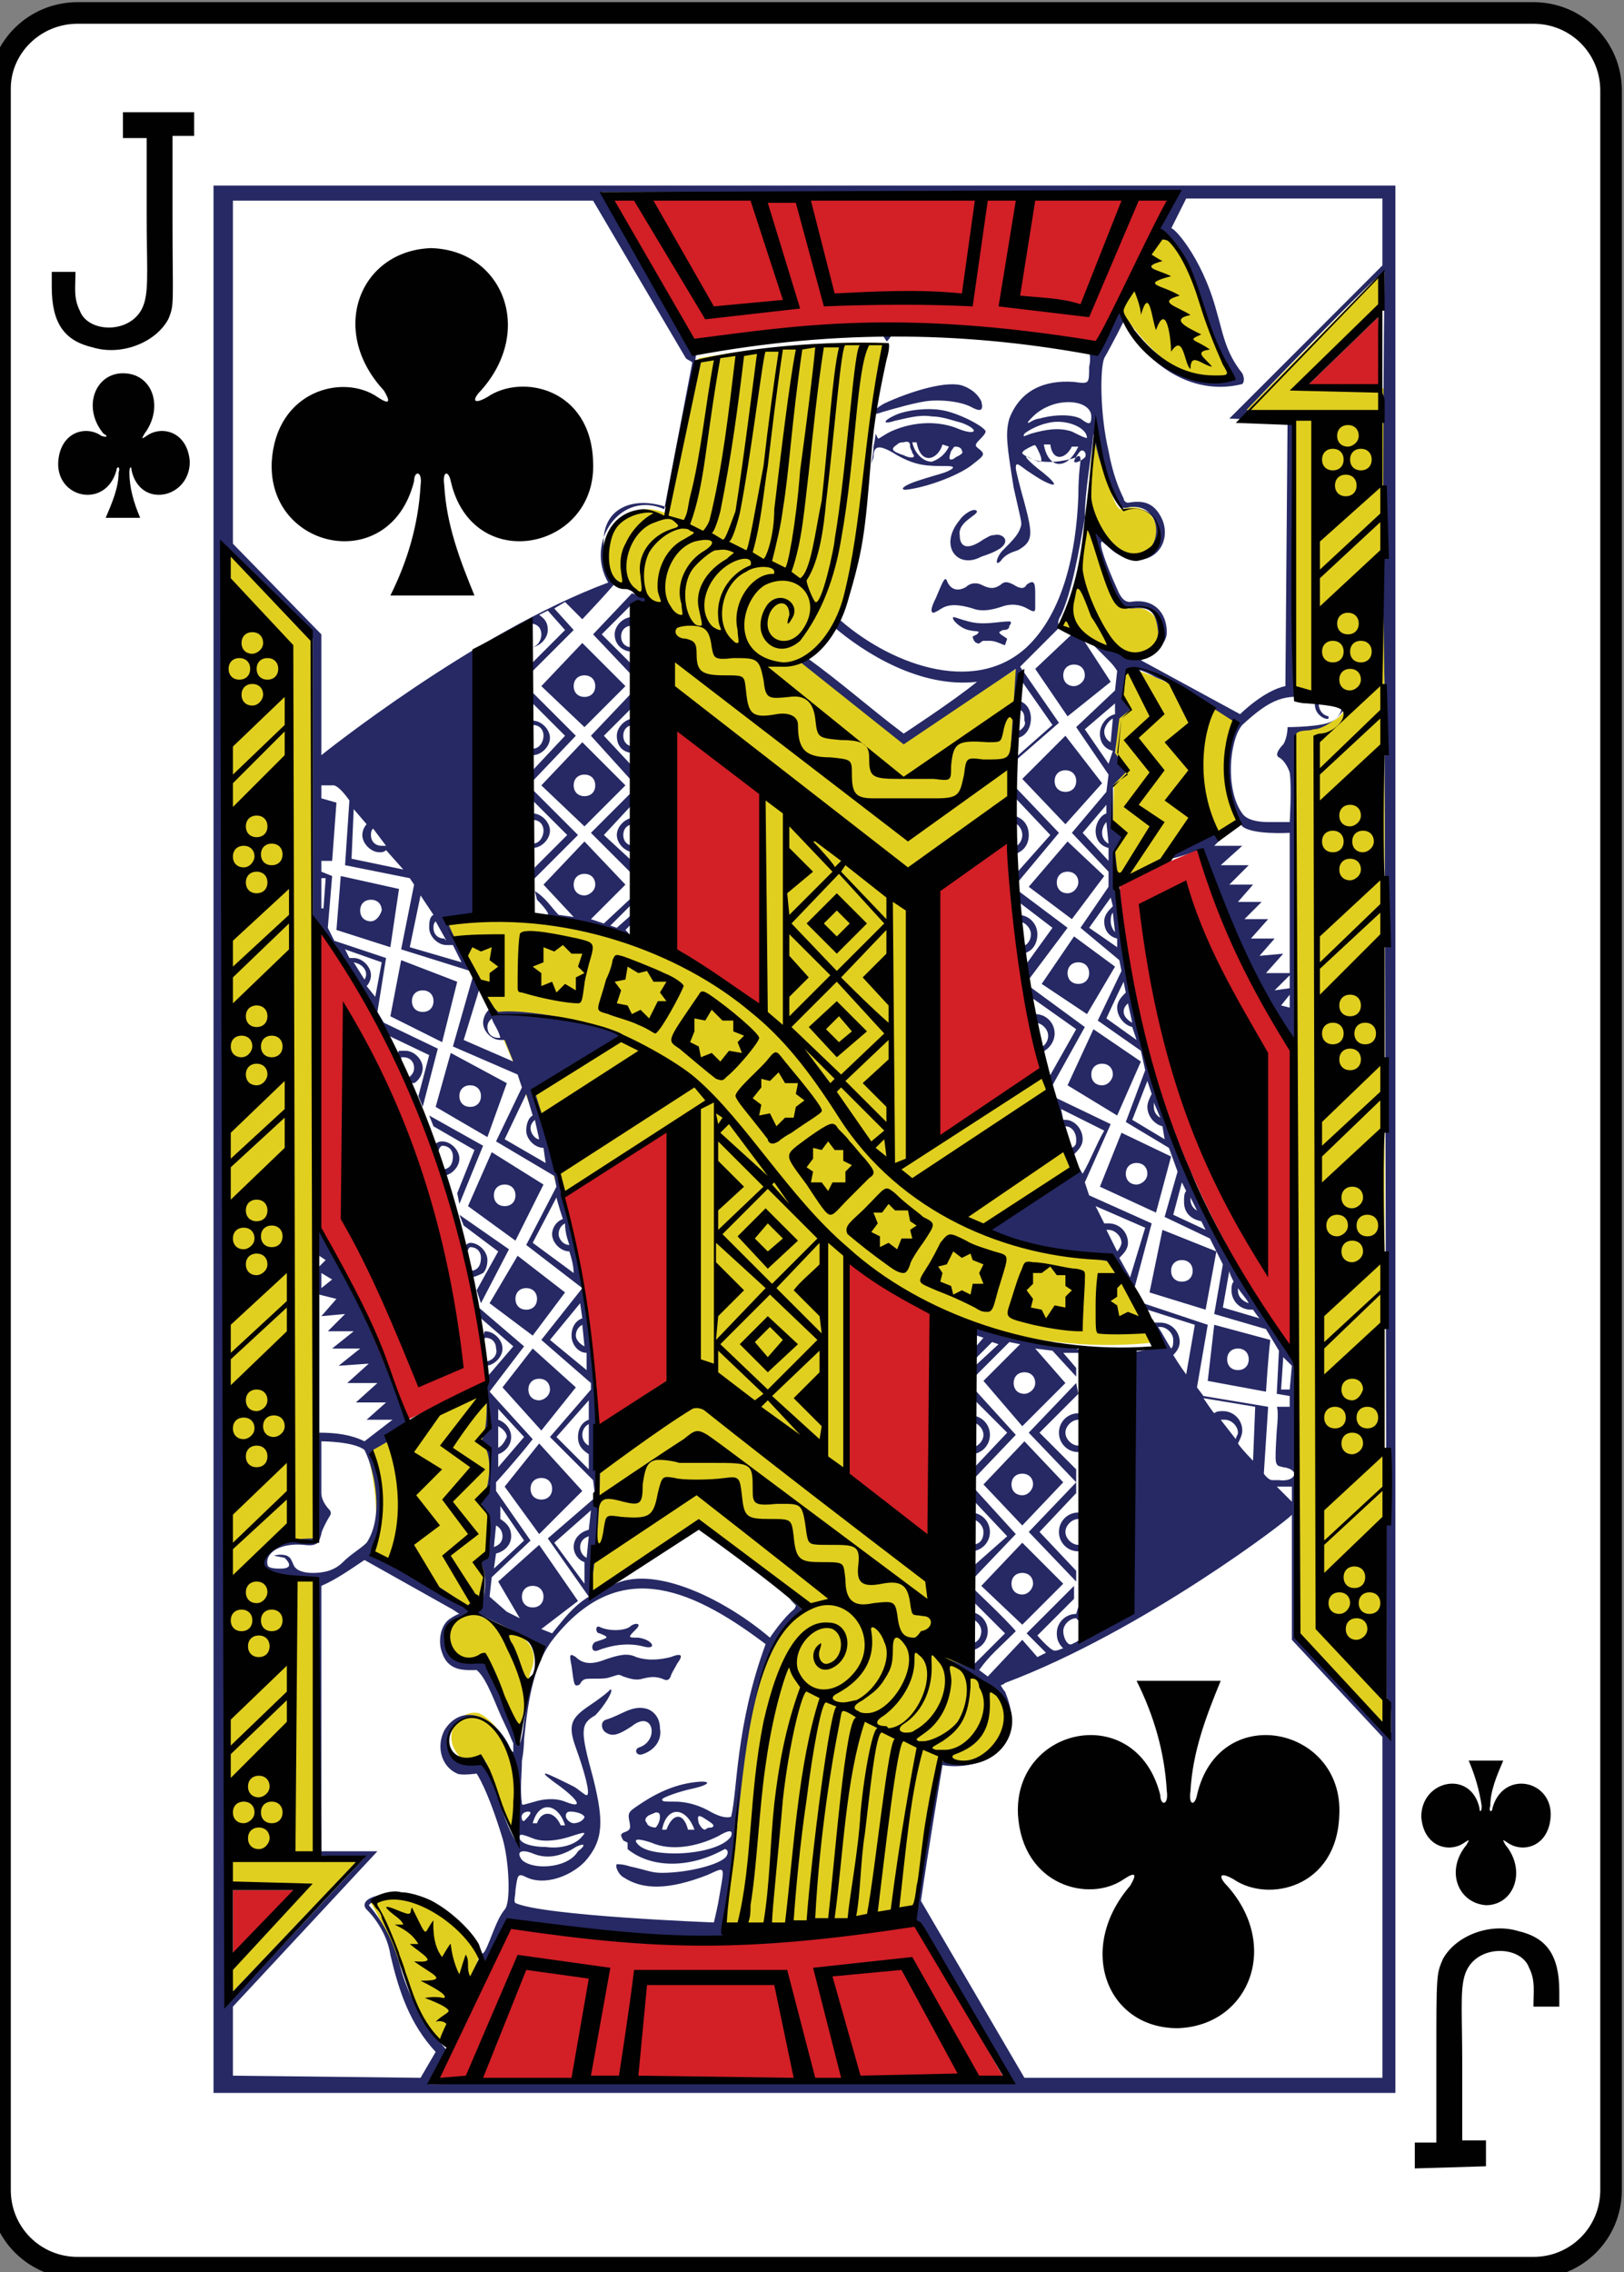 <?xml version="1.0" encoding="utf-8"?>
<!-- Generator: Adobe Illustrator 19.1.0, SVG Export Plug-In . SVG Version: 6.00 Build 0)  -->
<svg version="1.1" xmlns="http://www.w3.org/2000/svg" xmlns:xlink="http://www.w3.org/1999/xlink" x="0px" y="0px"
	 viewBox="0 0 75.3 105.3" style="enable-background:new 0 0 75.3 105.3;" xml:space="preserve">
<rect x="0" y="0" width="75.3" height="105.3" fill="#808080" stroke="none"/>
<style type="text/css">
	.st0{display:none;}
	.st1{fill:#FFFFFF;}
	.st2{fill:none;stroke:#010101;stroke-width:0.997;}
	.st3{fill:#010101;}
	.st4{fill:none;stroke:#010101;stroke-width:1.001;}
	.st5{fill:#E1CF20;}
	.st6{fill:#262964;}
	.st7{fill:#D31F26;}
	.st8{fill:#14130F;}
	.st9{fill:none;stroke:#010101;stroke-width:0.993;}
	.st10{fill:#F6EB16;}
	.st11{fill:none;stroke:#010101;stroke-width:1.83;}
	.st12{clip-path:url(#SVGID_2_);}
	.st13{clip-path:url(#SVGID_4_);}
</style>
<g id="Layer_1" class="st0">
</g>
<g id="Layer_2">
	<g>
		<path class="st1" d="M3.6,0.6h67.5c2,0,3.6,1.6,3.6,3.6v97.3c0,2-1.6,3.6-3.6,3.6H3.6c-2,0-3.6-1.6-3.6-3.6V4.1
			C0,2.2,1.6,0.6,3.6,0.6z"/>
		<path class="st4" d="M3.6,0.6h67.5c2,0,3.6,1.6,3.6,3.6v97.3c0,2-1.6,3.6-3.6,3.6H3.6c-2,0-3.6-1.6-3.6-3.6V4.1
			C0,2.2,1.6,0.6,3.6,0.6z"/>
		<path class="st3" d="M68.9,88.3c1.3,0,1.9-1.6,0.9-2.8c-0.1-0.2-0.2-0.3,0.1-0.1c0.7,0.5,1.9,0.2,2-1.2c0.1-1.7-2.2-2.2-2.7-0.4
			c0,0.2-0.2,0.2-0.1-0.1c0-0.7,0.3-1.4,0.6-2.1c-0.5,0-1,0-1.6,0c0.3,0.7,0.5,1.4,0.6,2.1c0,0.3-0.1,0.3-0.1,0.1
			c-0.4-1.8-2.7-1.3-2.7,0.4c0.1,1.4,1.3,1.7,2,1.2c0.3-0.2,0.2-0.1,0.1,0.1C67,86.7,67.6,88.2,68.9,88.3L68.9,88.3z"/>
		<path class="st3" d="M5.7,17.3c-1.3,0-1.9,1.6-0.9,2.8C5,20.2,5,20.3,4.7,20.2c-0.7-0.5-1.9-0.2-2,1.2c-0.1,1.7,2.2,2.2,2.7,0.4
			c0-0.2,0.2-0.2,0.1,0.1c0,0.7-0.3,1.4-0.6,2.1c0.5,0,1,0,1.6,0C6.2,23.3,6,22.6,6,21.9c0-0.3,0.1-0.3,0.1-0.1
			c0.4,1.8,2.7,1.3,2.7-0.4c-0.1-1.4-1.3-1.7-2-1.2c-0.3,0.2-0.2,0.1-0.1-0.1C7.6,18.9,7.1,17.3,5.7,17.3L5.7,17.3z"/>
		<path class="st3" d="M5.7,5.2v1.2h1.1c0,0,0,1.1,0,3.5c0,2.3,0.1,3.4-0.1,4.1c-0.4,1.5-2.6,1.5-3,0.4c-0.3-0.6-0.2-1.1-0.2-1.8
			H2.4c0,0,0,0.3,0,0.7c0,1.7,0.6,2.5,1.9,2.8c1.3,0.4,2.9-0.2,3.5-1.3C8.1,14.1,8,14.1,8,10.1c0-2.7,0-3.8,0-3.8h1V5.2L5.7,5.2
			L5.7,5.2z"/>
		<path class="st3" d="M68.9,100.4v-1.2h-1.1c0,0,0-1.1,0-3.5c0-2.3-0.1-3.4,0.1-4.1c0.4-1.5,2.6-1.5,3-0.4c0.3,0.6,0.2,1.1,0.2,1.8
			h1.2c0,0,0-0.3,0-0.7c0-1.7-0.6-2.5-1.9-2.8c-1.3-0.4-2.9,0.2-3.5,1.3c-0.3,0.7-0.3,0.7-0.3,4.7c0,2.7,0,3.8,0,3.8h-1v1.2
			L68.9,100.4L68.9,100.4z"/>
		<path class="st5" d="M54,10.6c0.3-0.4,1.5,2.5,2.3,4.6c0.4,1.1,0.9,1.9,0.7,2.2c-0.6,0.6-2,0.1-3.1-0.8c-1.1-0.9-1.9-2.2-1.9-2.2
			L54,10.6z M64,12.7l0,1.7c-1,0.9-2.2,2-3.6,3.6l3.8,0c0,20.7,0,62.1,0,62.1s-4.2-4.3-4.1-4.3c0,0-0.1-25-0.1-41.9
			c0-0.1,2.2-0.1,2.4-1.2c0.1-0.7-2.4-0.6-2.4-0.7c0-7.6,0-12.9,0-12.9l-2.2-0.1L64,12.7z M50.8,20.5c0.3,0.7,0.8,3.2,1.2,3.1
			c1.8-0.6,2.4,2.1,0.5,2.2c-0.7,0.1-1.5-0.9-2-2.1C50.4,23.2,50.6,20.3,50.8,20.5L50.8,20.5z M50.4,24.3c0.5,0.9,1.1,4.1,2,3.9
			c0.9-0.2,1.5,0.6,1.4,1.3c-0.5,1.9-3.7,0.1-4.6-0.4C49.6,28.2,50.2,25.7,50.4,24.3z M57.3,33.4c-0.8,1.7-0.5,3.1,0.1,4.8
			c-2,0.8-3.9,1.8-5.8,2.9c0,0-0.1-6.7,0.5-9.8c0.2-0.5,1-0.1,1.5,0.1C54.9,32,56.2,32.6,57.3,33.4L57.3,33.4z M22.7,64.3
			c0.4,3.2,0.1,8.1-0.5,10.1c-0.2,0.7-4.7-2.3-5.1-2.5c0.9-1.7-0.3-5.5-0.2-4.8C17.3,66.8,22.6,64,22.7,64.3z M24.6,77.5
			c-0.1,0.2-0.4,2.6-0.5,2.6c-0.3,0-0.8-2.3-1.7-3.1c-1.7,0.2-1.8-0.9-1.5-1.5c-0.1-0.2,0.5-0.8,1.1-0.7
			C23.4,75.4,25.3,75.9,24.6,77.5z M43.6,81.6l-1.2,7c-3.1,0.4-6,1-8.8,0.6c0.5-7.3,1.4-13.6,3.7-14.7l-4.8-3.9c0,0-5.4,3.4-5.1,3.3
			c0.1,0,0.2-2.9,0.3-7.4c-0.1-11.9-7-23.9-7.2-23.8c-0.1-0.1,5.8-0.6,10.1,1.3l0.2-15.8c0,0-2.1-1.1-2.5-1.6
			c-0.8-2.7,1.3-3.4,2.6-2.8c0.6-2.1,1.5-7.2,1.5-7.2c2.9-0.5,5.8-0.8,8.7-0.7c-0.5,2.4-0.8,4.3-1,6.7c-0.4,3.6-1.1,7.1-3,7.9
			c0.3-0.1,4.8,3.7,4.8,3.7l5.4-3.3c-1.7,11.3,1.2,22.4,6.4,31.3c-2.6,0.3-5.5,0.2-10.1-1.2l0.3,15.7C48.9,78.8,46.2,82.7,43.6,81.6
			L43.6,81.6z M24,83c0,0.2-0.1,1.9-0.1,1.9c-0.7-0.8-1.3-3.3-1.4-3.3c0,0-0.9,0.1-1.2-0.2c-0.9-1,0-2.2,0.9-2
			C23.1,79.8,24.1,81.4,24,83z M14.5,29.5c0,0,0.2,28,0.2,42c-3.5-0.1-2.8,1.9,0,1.7l0,12.9l1.9,0.1c0,0-3.6,3.8-5.9,6.2l-0.1-1.2
			l3.5-3.8l-3.6,0l0-62.1L14.5,29.5z M20.5,94.5c-0.9,0.2-1.8-3.8-3.3-6.3c1.7-1,4.4,0.9,5,2.5C21.8,92,20.5,94.5,20.5,94.5z"/>
		<path class="st6" d="M64.7,97V8.6H9.9V97H64.7z M46.6,78.4c-0.1-0.1-0.2-0.3-0.2-0.3s0.1,0,0.2-0.1c6.4-2.4,13.2-7.6,13.3-7.8V76
			l4.2,4.5v15.8H47.5l-4.8-8.2c0.3-2.1,1-6.3,1-6.3c0.4,0.1,1.9,0.2,2.8-0.9C46.9,80.3,47.1,79.6,46.6,78.4z M15.6,60.2L14.9,61
			l1.1-0.1l-0.8,0.8l1.2,0l-1,0.8l1.3,0l-1,0.8l1.4-0.1l-1,0.9l1.4,0l-1,0.9l1.4,0l-0.9,0.8l1.2,0l-1.3,1c-0.6-0.3-1.3-0.4-2.1-0.4
			l0-6.4L15.6,60.2z M14.6,71.3c-3.1,0-3.8,1.7,0,1.9C14.5,77.5,14.8,86,14.8,86l2.1,0.1c0,0-5.6,6-6.1,6.5
			c-0.5-20.3-0.5-67.3-0.5-67.3l4.2,4.3l0,13.3c1.4,1.4,2.2,3.6,3.1,4.9l2.3,1.1l-0.5,1.9l0.2,0.5l0.7-2.7l-2.5-1.2l-0.3-0.5
			l0.4-2.5l-2.4-0.8L15.2,43l0.2-2.4l-0.5-0.2v-0.5l0.5,0l0.2-2.7L14.9,37v-0.6c0,0,0.4,0,0.6,0c0.3,0.1,0.7,0.7,0.7,0.7l-0.2,3
			l3,0.6l0.2,0.3l-0.6,3l3.2,1c-0.3-0.8-0.8-1.6-1.1-2.4c0.4-0.1,0.9-0.2,1.3-0.3c0.1-4.1,0-8.4,0.1-12.3c2.6-0.2,1.4,0.1,2.5,0
			c0.4,0,0.8-0.4,0.8-0.8c0-0.3-0.1-0.5-0.4-0.7l0.4-0.2l0.8,0.9l-1.6,1.6l0,0.4l2-2l-0.9-1l0.5-0.3l0.8,0.8c0,0,1.7-1.8,1.6-1.8
			c-0.1,0-0.1-0.1-0.2-0.2c-1.2-2.6,0.4-3.9,2.5-3.2c0.5-2.4,1-4.6,1.4-7.2c1.5-0.6,8.6-0.9,8.6-0.8l0.2,0.3c0,0.1,0.2-0.2,0.2-0.2
			c0-0.2,6.2,0.2,9.2,0.7c0,0,0.1,0.3,0,0.7c0,0.8,0,0.8-0.7,0.7c-1.4-0.1-2.5,0.4-3,1.7c-0.2,0.7-0.1,1.3,0.2,3.2
			c0.4,1.8,0.4,1.6,0.3,1.9c-0.1,0.3-0.4,0.6-0.8,1c-0.3,0.3-0.4,0.8-0.1,0.5c0.2-0.3,0.5-0.4,0.8-0.5c0.7-0.4,0.7-0.7,0.3-2.2
			c-0.2-0.7-0.4-1.5-0.4-1.6c0-0.3,0.1-0.2,0.5,0.1c0.3,0.2,0.6,0.4,0.8,0.5c0.8,0.4,0.5,0-0.3-0.6c-0.6-0.5-0.7-0.7-0.2-0.4
			c0.6,0.2,1.4,0.1,2-0.1c0.1-0.1,0.2-0.1,0.2,0.1c0,0.2-0.1,0.6-0.1,1.7c-0.1,2.6-0.7,5.4-2.4,7c-2.5,2.3-6.5,0.7-8.8-1.4l-0.2,0.4
			c1.5,1.3,4.1,2.9,6.7,2.6c-1.1,0.9-3.4,2.4-3.4,2.4c-1.6-1.2-2.8-2.3-4.6-3.6l-0.3,0.2l4.9,3.9l5.2-3.5c0,0-0.2,3.3-0.3,4.5l2.3-2
			l-1.8-2.6l1.9-1.9c0,0-0.3,0,0-0.5c0.5-1.1,0.8-2.8,1.1-4.5c0-1.3,0.3-2.7,0.4-3.9c0.2,1.1,0.4,1.6,0.8,2.6
			c0.4,0.9,0.5,0.9,0.9,0.8c2.2-0.2,1.2,4.1-1.4,1.3c-0.1-0.1-0.3-0.3-0.3-0.2c-0.1,0.2,0.7,2.4,1,3c0.3,0.6,0.3,0.6,0.8,0.6
			c0.9-0.1,1.1,0.2,1.2,1.1c-0.1,1.7-2,1-3.1,0.5c-0.1-0.1,0.6,0.6,0.8,0.8c0.3,0.3,0.4,0.5,0.4,0.5l-0.1,0.9l-1.8,1.7l1.5,2.2
			l-0.1,0.8l-1.6,1.9l1.7,1.8l0,0.7L50.1,43l1.8,1.5L52,45l-1.1,2.3l2,1.4l0.2,0.9L52.2,52l2,1.2l0.4,1.1L54,56.4l2.1,1l0.6,1.2
			l-0.4,2.3l2.4,0.7l0.6,1l-0.1,2l0.6,0.1l0,0.5l-0.6,0c0,0,0.1,0.1,0,1.1c-0.1,1.7-0.1,1.6,0.3,1.7c0.8,0.1,0.6,0.7-0.2,0.6
			c-0.1,0-0.2,0-0.3,0c-0.2,0-0.4-0.3-0.4-0.3l0.2-3.1l-3-0.5l-0.3-0.4l0.5-2.9L53,60.4l-0.4-0.7l0.8-3l-2.9-1.3l-0.2-0.6l1.2-2.7
			L49,50.9l-0.2-0.6l1.5-2.7l-3-2.2c0,0,0.1,0.2,0.2,0.6l2.4,1.7L48.6,50c0,0-0.1-0.2-0.2-0.1c0.1,0.4,0.1,0.8,0.1,1.2l1.2,3.3
			l-4,2.7c1.7,1,3.9,1,5.9,1.4c0,0,0.1,0.3,0.2,0.5c0.6,0.9,1.1,2.1,1.8,3.4c-0.5,0.2-0.7,0.2-1.2,0.3c-0.7,4-1.4,8.6-2.5,12.1
			c-0.5,0-0.9,0.4-0.9,0.9c0,0.3,0.1,0.5,0.3,0.7c-0.1,0-0.2,0.1-0.4,0.1c-0.2,0-0.8-0.7-0.8-0.7l1.7-1.7l0-0.6
			c-0.7,0.7-2.2,2.2-2.2,2.2l0.9,0.9l-0.4,0.2L47.4,76l-1.6,1.7l-0.4-0.3c0.5-0.7,0.9-1,1.7-1.8c-0.4-0.5-2.1-2.1-2.1-2.1l0,0.6
			l1.6,1.6l-1.6,1.6L45,77.3l-1.3-0.5c0.5,0.4,1.5,0.8,2,1.2c2.4,1.4,0.1,4.3-2.1,3.6c-0.1-0.2-1.2,6.2-1.1,6.5
			c-0.1,1-0.1,0.9,0.2,1.4c1,2.4,4,6.9,4,6.9l-26.8,0.2c0.3-0.5,0.6-1,0.8-1.6c0,0-1.5-1.6-2.1-3.7c-0.3-1.2-0.8-2.2-1.5-3l0.1-0.1
			c2.1-0.8,4.5,1.1,5.3,3.1l1.2-2c-0.6-0.1,8.1,1,10.2,0.7c-0.2,0-0.4-0.2-0.3-0.8c0.2-1,0.6-4.8,0.6-4.8c0.4-3.6,0.8-8.2,3.1-9.7
			c0,0-0.4-0.4-0.7-0.6l0.3,0.3c0,0.1-0.1,0.2-0.1,0.2c-0.5,0.4-1.1,1.3-1.1,1.3c-2-1.7-5-3.2-6.9-2.6c-0.7,0.2-1.1,0.9-1.4,0.3
			c0.5-3.1,0.5-6.6,0.3-9.3c-0.3-6-1.6-9.5-2.9-13.7c0.7-0.2,4.1-2.6,4.1-2.6c0-0.3-4.2-1.3-5.8-1.1l-0.3-0.3l0,0.1
			c-0.2,0.1-0.4,0.4-0.4,0.7c0,0.4,0.4,0.8,0.8,0.8l0.2,0c0.2,0.5,0.4,1,0.4,1l-2.3-1l0.8-2.6l-0.3-0.6L21,48.5l3,1.3l0.2,0.6
			l-1.2,2.5l2.7,1.6l0.1,0.5l-1.4,2.7l2.6,2l-1.9,2.4l2.3,2l0,0.3l-1.9,2.2l2,2l0.1,0.8l-2.2,1.9l1.9,2.7c-0.8,0.5-1.2,1.1-1.7,1.7
			l-0.5-0.2l1.7-1.3l-1.8-2.6l-1.9,1.7l1,1.7l-0.6-0.3L22.7,74l0.1-0.9l1.8-1.7l-1.6-2.3l0-0.4c0,0,1-1.1,1.7-2l-2-2.2l1.6-2.1
			l-2.1-1.8l0.1,0.5l1.5,1.3l-1.2,1.4c-0.1,0.9,0.1,2.3-0.3,3c0.7,0.7,0.3,2.4,0,2.9c0.7,0.8,0.3,2.6-0.1,2.6c0.5,0.6,0.3,2-0.1,2.4
			c-0.1,0.1,1.8,0.8,3.1,1.7c-1,1.9-0.8,3.8-1.1,4.4c-0.4-1.3-1-2.7-1.5-3.7c-0.1-0.1-0.2-0.1-0.3-0.1c-2.1-0.2-1.9-1.9-0.3-2.3
			c0,0-3.1-2.4-4.7-2.6c0,0,0-0.1,0-0.2c0.2-0.5,0.4-1.3,0.4-2c0.1-1.1-0.4-2.7-0.4-2.7l0.7-0.4c0.1-0.6,0.9-0.6,0.9-1
			c-0.2-1.7-3.5-8.3-4.2-9C14.4,61.5,14.9,66.6,14.6,71.3L14.6,71.3z M15.4,59.3l-0.5,0.4l0-0.7L15.4,59.3z M14.8,58.2l0.3,0.2
			l-0.3,0.3L14.8,58.2z M48.4,49.8c-0.1-0.3-0.1-0.6-0.2-1c0.4-0.1,0.7-0.5,0.7-0.9c0-0.5-0.4-0.9-0.9-0.9l-0.2,0
			c-0.1-0.5-0.3-0.9-0.4-1.2l-0.2-0.1c0.5,1.7-0.5,2.6,0.9,4.1C48.2,49.9,48.3,49.9,48.4,49.8z M19.5,96.3l-8.7-0.1V93l6.7-7.2
			l-2.6,0l0-12.3c0.7-0.3,1.4-0.8,2-1.2l4.1,2.3l0.3,0.2c0,0-0.1,0-0.4,0.2c-0.5,0.3-0.6,1.1-0.4,1.6c0.3,0.9,1.1,0.8,1.6,0.8
			c0.5,0.4,0.9,1.7,1.3,2.5c0.2,0.4,0.3,0.7,0.4,0.9c0,0.2,0,0.4,0,0.4s-0.1,0-0.2-0.3c-0.7-1.4-2.2-2-3-0.7c-0.4,0.8-0.1,1.7,0.6,2
			c0.2,0.1,0.9,0,0.9,0c0,0,0.5,0.7,1.2,3c0.3,1,0.4,3,0.1,3.3c-0.4,0.5-0.6,1.3-0.9,1.9c-0.2,0.3-0.2,0.1-0.4-0.3
			c-0.9-1.3-2.5-2.3-4-2.3c-1,0-1.4,0.4-1.1,0.7c0.6,0.6,1,1.4,1.1,2.1c0.4,1.7,0.9,3.2,2.1,4.5L19.5,96.3z M23.9,88.2
			c-0.1-0.1,0-0.3,0-0.6c0.1-0.7,0.1-0.8,0.5-0.6c0.8,0.4,2,0,2.7-0.7c0.9-1,0.9-1.9,0.4-3.9c-0.6-2.2-0.6-2.5,0.1-2.9
			c0.4-0.4,0.9-1.2,0.7-1.2l-0.1,0.1c-0.1,0.1-0.5,0.4-0.8,0.6c-0.9,0.6-1.1,0.9-0.7,2c0.4,1.1,0.7,2.2,0.5,2.2
			c-0.1,0-0.4-0.3-0.6-0.4c-0.4-0.2-1.2-0.6-1.3-0.6c-0.1,0,0,0.1,0.4,0.4c1,0.7,1.5,1.3,0.5,0.9c-0.5-0.2-1.1-0.1-1.4,0
			c-0.4,0.1-0.6,0.2-0.6,0.1c-0.1-0.7,0-1.4,0-2c0,0,0.1-0.5,0.1-1c0.2-2,0.5-3.6,1.4-4.7c2.9-3.6,6.1-2.5,9.8,0.3
			c-1.4,3.8-1.3,6.8-1.6,8c-0.3,0.1-0.7-0.1-0.9-0.2c-0.5-0.3-1.1-0.5-1.7-0.5c-0.5,0-0.6,0-0.6-0.1c0-0.1,0.9-0.4,1.4-0.5
			c0.9-0.2,0.9-0.4,0.1-0.3c-0.8,0.1-1.6,0.4-2.5,1c-0.6,0.4-0.6,0.4-0.5,0.9c0,0.1,0.1,0.3-0.2,0.4c-0.3,0.1-0.2,0.2-0.1,0.4
			l0.2,0.1l0,0.3c1.1,0.9,2.9,0.9,4.5,0c0.1,0,0.2,0.1,0.1,0.3c-0.2,0.4-1.8,0.8-3,0.8c-0.5,0-0.6-0.1-1.5-0.3
			c-0.3-0.1-0.5-0.1-0.6-0.1c-0.1,0.1,0.1,0.5,0.3,0.6c0.9,0.6,2.1,0.6,3.9-0.1c0.9-0.4,0.8-0.5,0.5,1.3c-0.1,0.5-0.2,0.9-0.2,0.9
			S25.2,88.8,23.9,88.2z M25.2,86.5c-0.4,0-0.8-0.1-1-0.3c-0.3-0.4,0-0.5,0.5-0.3c0.7,0.3,1.4,0.1,2-0.3c0.4-0.2,0.5-0.1,0.1,0.2
			C26.5,86.3,25.8,86.5,25.2,86.5z M31.3,85.9c-0.7,0-1.4-0.1-1.7-0.4c-0.3-0.3,0-0.3,0.6-0.1c0.9,0.4,2.1,0.2,3.1-0.3
			c0.5-0.3,0.7-0.3,0.6,0C33.6,85.6,32.4,85.9,31.3,85.9z M25.3,85.6c-0.7,0-1.3-0.2-1.2-0.5c0-0.1,0.1-0.1,0.6,0.1
			c0.5,0.2,1.2,0.1,1.8-0.1c0.6-0.2,0.7-0.2,0.5,0C26.7,85.5,26,85.7,25.3,85.6z M23.9,85.3c-0.7-1.1-0.8-2.7-1.6-3.6
			c-1.4,0.3-2.1-1.1-0.9-2c0.6-0.3,1.3-0.1,1.9,0.8c0.5,0.8,0.7,1.4,0.7,1.9C23.9,83.5,24,84.2,23.9,85.3z M32.2,84.8l-0.3,0
			c-0.2-0.8-0.7-0.8-1,0l-0.2,0C30.9,83.7,31.8,83.7,32.2,84.8z M32.7,84.8c-0.1,0-0.2-0.1-0.3-0.3c-0.1-0.4,0-0.4,0.3-0.2
			c0.3,0.2,0.5,0.3,0.3,0.4C32.9,84.7,32.8,84.7,32.7,84.8z M30,84.5c-0.1-0.1-0.1-0.2,0-0.3c0.1-0.1,0.2-0.1,0.4-0.2
			c0.1,0,0.2,0,0.2,0.2c0,0.2-0.1,0.4-0.2,0.5C30.2,84.7,30,84.6,30,84.5z M26.2,84.6l-0.2,0c-0.3-0.7-0.9-0.7-1.1-0.1l-0.2,0
			C25,83.4,25.9,83.6,26.2,84.6z M26.6,84.5c-0.2,0-0.5-0.3-0.3-0.5c0.1-0.1,0.7,0,0.8,0.2C27.1,84.3,26.9,84.5,26.6,84.5z
			 M24.3,84.4c-0.1,0-0.1-0.1-0.1-0.1c-0.1-0.3,0.3-0.4,0.4-0.3C24.6,84.1,24.4,84.3,24.3,84.4z M29.8,81.3c0.6-0.2,0.9-0.7,0.8-1.2
			c0-0.5-0.3-0.8-0.6-0.9c-0.7-0.2-1.2,0.3-1.9,0.5c-0.3,0.1-0.2,0.5,0,0.6c0.3,0.2,0.6,0.1,1.2-0.3c1-0.8,1.3,0.7,0.3,1
			C29.4,81.1,29.5,81.4,29.8,81.3z M59.8,46.7l-0.4-0.1l0.4-0.5C59.8,46.2,59.8,46.6,59.8,46.7L59.8,46.7z M58.7,45.1l0.8-0.9
			l-1.1,0.1l0.7-0.8l-1.1,0l0.8-0.9l-1.1,0l0.8-0.8l-1.1,0l0.7-0.8L57,41l0.9-0.9l-1.3,0l1-0.9l-1.3,0l0.4-0.4l-0.3-0.2
			c-0.3,0.2-2.3,0.8-2.4,1.2c0.4,0.1,1.7-0.5,1.8-0.4c0.5,2.3,2.7,7.3,4.2,8.8l0.1-14.2c0.2-0.2,0.6-0.1,0.8-0.2
			c0.7,0,2-1.2,1.3-1.4C61.9,32.3,60,32,60,31.9c-0.2-4.1,0.1-8.3,0-12.7c-0.5-0.1-2.2-0.2-2.2-0.2s6.3-6.6,6.4-6.4
			c-0.1,7-0.1,20.8,0.1,20.9c0,0.4-0.1,1.3-0.1,1.3l0.1,43.8c0,0,0,0.2,0.1,0.3c0.1,0.2,0.1,0.3,0.1,0.9c0,0.4,0,0.5,0,0.5l-4.3-4.6
			l0-12.7c0,0-4.1-6-5-8.8c-2-4.1-1.8-10.2-3.1-12.5l-0.1,0c0-0.3,0-0.5-0.1-0.5c-0.1-0.8-0.2-1.8-0.2-1.8l0.4-0.7l-0.5-0.6l0-1.7
			l0.7-0.7l-0.6-0.8l0.2-1.6l0.5-0.4l-0.3-0.4c0,0,0-0.6,0.1-1.2c0.1-0.4,0.5-0.4,1.4,0.1c1.3,0.5,2.6,1.4,3.7,2.1
			c-0.1,0.8-1.1,2.7,0.3,4.8c0.5,0.4,2.1,0.3,2.2,0.3l0,6.5 M59.8,45.8l-0.7,0.1l0.7-0.7L59.8,45.8z M26.8,78.1
			c0.1,0,0.1-0.1,0.2-0.2c0.1-0.1,0.2-0.1,0.6-0.1c0.4,0,0.5,0,0.8-0.1c0.3-0.1,0.3-0.1,0.5,0c0.3,0.1,0.6,0.2,0.9,0.1
			c0.4-0.1,0.6-0.1,0.9,0c0.2,0.1,0.3,0.1,0.4-0.1c0-0.1,0.2-0.4,0.3-0.6c0.3-0.4,0.2-0.5-0.3-0.3c-0.4,0.1-1,0.2-1.6,0
			c-0.4-0.2-0.8-0.1-1.4,0.1c-0.5,0.2-1,0.3-1.4-0.1c-0.3-0.2-0.3-0.1-0.2,0.4C26.6,77.9,26.6,78.2,26.8,78.1z M44.9,76.5
			c0.5,0,0.9-0.4,0.9-0.9s-0.4-0.9-0.9-0.9C44.7,74.9,44.6,76.5,44.9,76.5z M27.7,76.5c0.5-0.2,1.3-0.4,2.1-0.2
			c0.7,0.2,0.5-0.3-0.2-0.4c-0.5,0-0.5,0-0.1-0.4c0.3-0.3-0.1-0.3-0.3-0.1c-0.3,0.2-1,0.2-1.4,0c-0.2-0.1-0.2,0.3,0,0.3
			c0.5,0.2,0.4,0.2-0.2,0.4C27.4,76.2,27.4,76.6,27.7,76.5z M44.9,76.2c-0.3-0.1-0.1-1.2,0-1.2c0.3,0,0.6,0.3,0.6,0.6
			S45.3,76.2,44.9,76.2z M49.7,76.2c-0.2,0.1-0.4-0.3-0.4-0.6c0-0.3,0.3-0.6,0.6-0.6c0.4,0.4,0.5,0.8,0,1.1L49.7,76.2z M47.4,75.3
			l1.9-1.9l-1.9-1.9l-1.9,2L47.4,75.3z M24.7,74.5c-0.3,0-0.5-0.2-0.5-0.5c0-0.3,0.2-0.5,0.5-0.5c0.3,0,0.5,0.2,0.5,0.5
			C25.2,74.3,25,74.5,24.7,74.5z M47.4,73.9c-0.3,0-0.5-0.2-0.5-0.5c0-0.3,0.2-0.5,0.5-0.5c0.3,0,0.5,0.2,0.5,0.5
			C47.9,73.6,47.7,73.9,47.4,73.9z M27.1,73.4l-1.4-1.9l1.7-1.5l-0.1,0.9c-0.4,0.1-0.7,0.4-0.7,0.8c0,0.3,0.2,0.6,0.5,0.7L27.1,73.4
			z M49.9,73.3l0-0.5L48.2,71l1.7-1.8l0-0.5L47.7,71L49.9,73.3z M45,73.3l2.1-2.2l-2-2.2l0,0.6l1.6,1.7L45,72.7L45,73.3z M14.5,72.9
			c-0.4,0-0.8-0.1-0.9-0.4c-0.1-0.2-0.1-0.3-0.3-0.4c-0.3-0.1-0.6,0-0.6,0l0.5,0.1c0.3,0.3,0.3,0.5-0.2,0.5c-0.2,0-0.6,0-0.6-0.2
			c-0.1-0.6,0.7-1,1.7-0.9c0.7,0.1,0.7-0.2,0.8-0.5c0-0.1,0.1-0.3,0.2-0.5c0.2-0.4,0.3-0.4,0.2-0.6c-0.2-0.2-0.4-0.5-0.4-0.8l0-2.4
			c0,0,1.5,0,2,0.4c0.5,1,0.9,3.1,0.1,4.3c-0.3,0.3-0.7,0.5-1.1,0.9C15.5,72.8,15,72.9,14.5,72.9z M22.9,72.7l0.1-0.7
			c0.4-0.1,0.7-0.4,0.7-0.8c0-0.4-0.2-0.6-0.5-0.8l0-0.6l1.1,1.6L22.9,72.7z M27.2,72.2c-0.2-0.1-0.3-0.3-0.3-0.5
			c0-0.2,0.1-0.4,0.4-0.5L27.2,72.2z M50,71.9c0.8-0.4,0.5-1.9,0-1.8c-0.5,0-0.9,0.4-0.9,0.9S49.5,71.9,50,71.9z M45,71.9
			c0.5,0,0.9-0.4,0.9-0.9c0-0.5-0.4-0.9-0.9-0.9C44.4,70.3,44.7,71.9,45,71.9z M22.9,71.7l0.1-1c0.2,0.1,0.3,0.3,0.3,0.5
			C23.3,71.4,23.2,71.6,22.9,71.7z M50,71.6c-0.3,0-0.6-0.3-0.6-0.6s0.3-0.6,0.6-0.6C50.2,70.4,50.3,71.5,50,71.6z M45,71.6
			c-0.4,0-0.1-1.1,0-1.2c0.3,0,0.6,0.3,0.6,0.6C45.6,71.4,45.4,71.6,45,71.6z M25,71.1l2-2l-2-2.2l-1.6,2L25,71.1z M47.4,70.7l1.9-2
			l-1.8-1.9l-1.9,2L47.4,70.7z M59.9,69.6l-0.7-0.7l0.7,0V69.6z M25.1,69.5c-0.3,0-0.5-0.2-0.5-0.5c0-0.3,0.2-0.5,0.5-0.5
			s0.5,0.2,0.5,0.5C25.6,69.3,25.4,69.5,25.1,69.5z M47.4,69.3c-0.3,0-0.5-0.2-0.5-0.5c0-0.3,0.2-0.5,0.5-0.5c0.3,0,0.5,0.2,0.5,0.5
			C47.9,69,47.7,69.3,47.4,69.3z M45,68.7l2.1-2.2l-2-2.2l0,0.5l1.6,1.6L45,68.2L45,68.7z M49.9,68.7l0-0.6l-1.7-1.7l1.8-1.8
			l-0.1-0.5l-2.2,2.3L49.9,68.7z M27.3,68.1l-1.5-1.5l1.5-1.7l0,0.9c-0.3,0.1-0.5,0.4-0.5,0.8c0,0.4,0.2,0.6,0.5,0.8L27.3,68.1z
			 M23.1,68l0-0.6c0.3-0.1,0.6-0.4,0.6-0.8c0-0.4-0.3-0.7-0.6-0.8l0-0.5l1.2,1.3L23.1,68z M58.1,67.7c0,0-0.5-0.5-0.7-0.8
			c0.1-0.2,0.2-0.4,0.2-0.6c0-0.5-0.4-0.9-0.9-0.9c-0.1,0-0.3,0-0.4,0.1c-0.1-0.1-0.5-0.7-0.5-0.7l2.4,0.4L58.1,67.7z M45,67.4
			c0.5,0,0.9-0.4,0.9-0.9c0-0.5-0.4-0.9-0.9-0.9C44.1,65.7,44.3,67.3,45,67.4z M50,67.3c1.3-0.1,0.9-1.8,0-1.8
			c-0.5,0-0.9,0.4-0.9,0.9S49.5,67.3,50,67.3z M23.1,67.1l0-1c0.2,0.1,0.4,0.3,0.4,0.5C23.4,66.8,23.3,67,23.1,67.1z M45,67.1
			c-0.6-0.2-0.4-1.2,0-1.2c0.3,0,0.6,0.3,0.6,0.6C45.6,66.8,45.3,67.1,45,67.1z M50,67c-0.3,0-0.6-0.3-0.6-0.6s0.3-0.6,0.6-0.6
			C50.8,65.9,50.6,67,50,67z M27.3,67c-0.2-0.1-0.3-0.3-0.3-0.5c0-0.2,0.1-0.4,0.3-0.5L27.3,67z M57.3,66.7l-0.7-0.9l0.2,0
			c0.3,0,0.6,0.3,0.6,0.6C57.4,66.5,57.3,66.6,57.3,66.7z M25.1,66.3l1.6-2l-2-1.8l-1.4,1.8L25.1,66.3z M47.4,66.1l2-2L48,62.5
			l0.8,0.1l1.1,1.2l0-0.4l-0.6-0.7l0.7,0c0.2-0.4-1.2-0.4-2.1-0.5c-1.1-0.2-3.4-1-2.9-0.4l0.6,0.2l-0.6,0.7l0,0.5l1-1l0.3,0.1
			L45,63.5l0.1,0.4l1.7-1.7l0.5,0.1l-1.7,1.7L47.4,66.1z M25,64.9c-0.3,0-0.5-0.2-0.5-0.5s0.2-0.5,0.5-0.5c0.3,0,0.5,0.2,0.5,0.5
			S25.2,64.9,25,64.9z M47.5,64.6c-0.3,0-0.5-0.2-0.5-0.5s0.2-0.5,0.5-0.5c0.3,0,0.5,0.2,0.5,0.5S47.7,64.6,47.5,64.6z M58.7,64.5
			c0,0,0.1-1.6,0.2-2.4l-2.6-0.7L56,64L58.7,64.5z M59.8,64.4l-0.4,0l0.1-1.5l0.4,0.4L59.8,64.4z M55,63.7c0,0-0.3-0.4-0.6-0.9
			c0.2-0.2,0.3-0.4,0.3-0.6c0-0.5-0.4-0.9-0.9-0.9c-0.1,0-0.2,0-0.3,0c-0.1-0.2-0.3-0.6-0.3-0.6l2.2,0.7L55,63.7z M27.2,63.5
			l-1.7-1.4l1.4-1.7l0.1,0.7c-0.3,0.1-0.5,0.4-0.5,0.8c0,0.4,0.3,0.8,0.7,0.8L27.2,63.5z M57.4,63.5c-0.3,0-0.5-0.2-0.5-0.5
			s0.2-0.5,0.5-0.5s0.5,0.2,0.5,0.5S57.7,63.5,57.4,63.5z M22.5,63.3c0.4,0,0.8-0.4,0.8-0.8c0-0.4-0.4-0.8-0.8-0.8
			C22.4,61.6,22.3,63.1,22.5,63.3z M22.5,63.1c0-0.2-0.1-1.1,0-1.1c0.3,0,0.5,0.2,0.5,0.5C23.1,62.8,22.8,63.1,22.5,63.1z
			 M54.3,62.5c-0.2-0.3-0.4-0.7-0.6-1l0.1,0c0.3,0,0.6,0.3,0.6,0.6C54.4,62.3,54.4,62.4,54.3,62.5z M27.1,62.4
			c-0.2-0.1-0.4-0.3-0.4-0.5c0-0.2,0.1-0.4,0.3-0.5L27.1,62.4z M24.7,61.9l1.5-2L24,58.2l-1.3,2.2L24.7,61.9z M58.4,61.1l-1.7-0.5
			l0.3-1.7c0,0.1,0.1,0.3,0.2,0.5c-0.1,0.1-0.1,0.3-0.1,0.4c0,0.5,0.4,0.9,0.9,0.9l0.1,0C58.3,61,58.4,61.1,58.4,61.1z M55.9,60.7
			l0.5-2.7l-2.5-1l-0.6,2.9L55.9,60.7z M24.4,60.7c-0.3,0-0.5-0.2-0.5-0.5s0.2-0.5,0.5-0.5c0.3,0,0.5,0.2,0.5,0.5
			S24.7,60.7,24.4,60.7z M57.9,60.4c-0.3-0.1-0.5-0.3-0.5-0.6l0-0.1C57.6,60,57.8,60.2,57.9,60.4z M22.3,60.4l1.3-2.5l-2.3-1.6
			l0.2,0.5l1.6,1.2l-1,1.8L22.3,60.4z M54.8,59.4c-0.3,0-0.5-0.2-0.5-0.5s0.2-0.5,0.5-0.5c0.3,0,0.5,0.2,0.5,0.5
			S55.1,59.4,54.8,59.4z M52.4,59.2l-0.5-0.9c0.2-0.2,0.4-0.4,0.4-0.7c0-0.5-0.4-0.9-0.9-0.9l-0.2,0l-0.4-0.8l2.3,1L52.4,59.2z
			 M21.8,59.2c0.2,0,0.4-0.1,0.6-0.2c0.1-0.1,0.2-0.3,0.2-0.6c0-0.4-0.4-0.8-0.8-0.8C21.2,57.7,21.5,59.1,21.8,59.2z M26.6,59
			l-1.9-1.4l1.1-2.1c0,0,0.1,0.4,0.3,1c-0.3,0.1-0.5,0.4-0.5,0.7c0,0.4,0.4,0.8,0.8,0.8h0C26.5,58.3,26.6,58.7,26.6,59z M21.8,58.9
			c-0.3-0.1-0.2-1,0-1.1c0.3,0,0.5,0.2,0.5,0.5C22.3,58.7,22.1,58.9,21.8,58.9z M51.8,58l-0.5-1l0.1,0c0.3,0,0.6,0.3,0.6,0.6
			C52,57.7,51.9,57.9,51.8,58z M26.4,57.7c-0.3,0-0.5-0.3-0.5-0.5c0-0.2,0.1-0.4,0.3-0.5C26.2,57.1,26.3,57.4,26.4,57.7z M23.9,57.5
			l1.3-2.6l-2.4-1.5l-1.1,2.5L23.9,57.5z M55.9,57l-1.5-0.7l0.4-1.5l0.2,0.4c-0.1,0.1-0.1,0.3-0.1,0.5c0,0.5,0.3,0.8,0.8,0.9
			L55.9,57z M53.6,56.2l0.7-2.6L52,52.5L51,55L53.6,56.2z M55.5,56.1c-0.2-0.1-0.3-0.3-0.3-0.5l0-0.1L55.5,56.1z M23.4,55.9
			c-0.3,0-0.5-0.2-0.5-0.5s0.2-0.5,0.5-0.5c0.3,0,0.5,0.2,0.5,0.5S23.7,55.9,23.4,55.9z M21.3,55.8l1.1-2.7l-2.5-1.4l0.2,0.5
			l1.9,1.1l-0.8,2L21.3,55.8z M52.7,54.9c-0.3,0-0.5-0.2-0.5-0.5s0.2-0.5,0.5-0.5c0.3,0,0.5,0.2,0.5,0.5S52.9,54.9,52.7,54.9z
			 M20.5,54.5c0.4,0,0.8-0.4,0.8-0.8c0-0.4-0.4-0.8-0.8-0.8C19.7,52.9,20.1,54.5,20.5,54.5z M50.2,54.4c-0.2-0.3-0.3-0.6-0.4-0.9
			c0.2-0.2,0.4-0.4,0.4-0.7c0-0.5-0.4-0.9-0.8-0.9l-0.1,0l-0.1-0.5l2,1C50.8,53.1,50.6,53.7,50.2,54.4z M20.5,54.2
			c-0.2-0.1-0.3-1,0-1.1c0.3,0,0.5,0.2,0.5,0.5C21,54,20.8,54.2,20.5,54.2z M25.3,53.9l-1.9-1.1l1-2.1l0.3,1
			c-0.2,0.1-0.3,0.4-0.3,0.7c0,0.4,0.4,0.8,0.8,0.8L25.3,53.9z M49.7,53.2l-0.3-1c0.3,0,0.5,0.3,0.5,0.6
			C49.9,53,49.9,53.1,49.7,53.2z M25,52.8c-0.2,0-0.4-0.3-0.4-0.5c0-0.2,0.1-0.3,0.2-0.4L25,52.8z M54,52.8l-1.5-0.9l0.7-1.8
			l0.2,0.6c-0.1,0.2-0.2,0.4-0.2,0.6c0,0.4,0.3,0.8,0.7,0.9L54,52.8z M22.6,52.7l0.9-2.5l-2.6-1.4l-0.7,2.5L22.6,52.7z M53.8,51.8
			c-0.2-0.1-0.3-0.3-0.3-0.5l0-0.2L53.8,51.8z M51.8,51.7l1.1-2.5l-2.2-1.5l-1.2,2.6L51.8,51.7z M21.8,51.3c-0.3,0-0.5-0.2-0.5-0.5
			s0.2-0.5,0.5-0.5c0.3,0,0.5,0.2,0.5,0.5S22.1,51.3,21.8,51.3z M19.2,50.2c0.2-0.1,0.4-0.4,0.4-0.7c0-0.4-0.4-0.8-0.8-0.8
			c-0.1,0-0.2,0-0.3,0C18.3,49,18.6,50.2,19.2,50.2z M51.1,50.3c-0.3,0-0.5-0.2-0.5-0.5c0-0.3,0.2-0.5,0.5-0.5
			c0.3,0,0.5,0.2,0.5,0.5C51.6,50,51.4,50.3,51.1,50.3z M18.6,49l0.1,0c0.3,0,0.5,0.2,0.5,0.5c0,0.2-0.1,0.3-0.2,0.4
			C18.6,50.3,18.6,48.9,18.6,49z M48.2,48.6c-0.1-0.4-0.2-0.8-0.3-1.2l0.1,0c0.3,0,0.6,0.3,0.6,0.6C48.6,48.3,48.4,48.5,48.2,48.6z
			 M20.5,48.3l0.7-2.8l-2.6-1l-0.5,2.6L20.5,48.3z M52.7,48.2l-1.4-1c0,0,0.5-1.1,0.8-1.7l0.1,0.5c-0.2,0.2-0.4,0.4-0.4,0.7
			c0,0.4,0.3,0.8,0.7,0.9L52.7,48.2z M23.1,48.1c-0.3,0-0.5-0.2-0.5-0.5c0-0.2,0.1-0.3,0.2-0.4c0.1,0.3,0.3,0.5,0.4,0.9L23.1,48.1z
			 M52.5,47.4c-0.2-0.1-0.4-0.3-0.4-0.5c0-0.2,0.1-0.3,0.2-0.4L52.5,47.4z M50.4,47l1.3-2.2l-1.9-1.4l-1.5,2.2L50.4,47z M19.6,46.9
			c-0.3,0-0.5-0.2-0.5-0.5c0-0.3,0.2-0.5,0.5-0.5c0.3,0,0.5,0.2,0.5,0.5C20.1,46.7,19.9,46.9,19.6,46.9z M17.4,46.2L17,45.7
			c0.1-0.1,0.2-0.3,0.2-0.5c0-0.4-0.4-0.8-0.8-0.8l-0.2,0L16,44l1.7,0.6L17.4,46.2z M50,45.6c-0.3,0-0.5-0.2-0.5-0.5
			s0.2-0.5,0.5-0.5c0.3,0,0.5,0.2,0.5,0.5S50.3,45.6,50,45.6z M16.9,45.4l-0.5-0.8h0C16.9,44.7,17.1,45.1,16.9,45.4z M47.7,45.4
			l1.8-2.4l-2.4-1.8l0,0.5l1.7,1.3l-1.3,1.8L47.7,45.4z M21.4,44.6L19,43.9l0.5-2.4l0.6,0.9c-0.2,0.1-0.2,0.4-0.2,0.6
			c0,0.4,0.4,0.8,0.8,0.8l0.3,0L21.4,44.6z M47.3,44.2c0.5,0,0.8-0.4,0.8-0.9c0-0.5-0.4-0.9-0.9-0.9c-0.2,0-0.3,0.3,0,0.3
			c0.3,0,0.6,0.3,0.6,0.6c0,0.3-0.2,0.6-0.6,0.6L47.3,44.2L47.3,44.2z M18.1,43.9l0.4-2.7l-2.7-0.6l-0.2,2.5L18.1,43.9z M51.8,43.9
			l-1.3-0.9l1-1.4l0.1,0.4c-0.2,0.2-0.4,0.4-0.4,0.7c0,0.4,0.2,0.7,0.6,0.8L51.8,43.9z M20.6,43.5c-0.3,0-0.5-0.2-0.5-0.5
			c0-0.1,0-0.2,0.1-0.3l0.5,0.9L20.6,43.5z M29.1,43.2L29,43.1l0.5-0.5l0-0.4L28.6,43l-0.3-0.1l1.1-1.1l0.1-0.4L28,42.8l-0.6-0.2
			L29,41l-1.9-2l-1.9,2l1.4,1.5l-0.7-0.1c-0.3-0.3-0.6-0.8-1.1-1.1l0.1,0.4c0,0,0.6,0.6,0.5,0.7l-0.5,0c-0.6,0.2,0.8,0.4,2.1,0.6
			C27.6,43,29.7,43.9,29.1,43.2L29.1,43.2z M51.7,43.2c-0.1-0.1-0.2-0.3-0.2-0.5c0-0.1,0-0.3,0.1-0.4L51.7,43.2z M17.2,42.7
			c-0.3,0-0.5-0.2-0.5-0.5c0-0.3,0.2-0.5,0.5-0.5c0.3,0,0.5,0.2,0.5,0.5C17.6,42.5,17.4,42.7,17.2,42.7z M49.7,42.6l1.5-2L49.5,39
			l-1.8,2.1L49.7,42.6z M15,42.1l-0.1,0v-1.4l0.2,0L15,42.1z M27.1,41.5c-0.3,0-0.5-0.2-0.5-0.5c0-0.3,0.2-0.5,0.5-0.5
			c0.3,0,0.5,0.2,0.5,0.5C27.6,41.3,27.3,41.5,27.1,41.5z M49.5,41.4c-0.3,0-0.5-0.2-0.5-0.5c0-0.3,0.2-0.5,0.5-0.5
			c0.3,0,0.5,0.2,0.5,0.5C50,41.1,49.8,41.4,49.5,41.4z M47.1,41l2-2.4L47,36.4l0,0.5l1.7,1.8l-1.6,1.8L47.1,41z M24.7,40.8l2.1-2.1
			l-2.1-2.1l0,0.5l1.6,1.6l-1.5,1.5L24.7,40.8z M29.3,40.5l0-0.6L28,38.7l1.3-1.4l0-0.6l-1.9,1.9L29.3,40.5z M18.7,40.3l-2.4-0.5
			l0.1-2.3l0.6,0.7c-0.1,0.1-0.2,0.3-0.2,0.5c0,0.4,0.4,0.8,0.8,0.8c0.1,0,0.2,0,0.3-0.1L18.7,40.3z M51.4,39.9l-1.2-1.3l1.1-1.3
			l0,0.4c-0.3,0.1-0.5,0.5-0.5,0.8c0,0.4,0.2,0.7,0.6,0.8L51.4,39.9z M47,39.6c0.4-0.1,0.7-0.4,0.7-0.9s-0.3-0.8-0.7-0.9v0.3
			c0.2,0.1,0.4,0.3,0.4,0.6c0,0.3-0.2,0.5-0.4,0.6V39.6z M29.4,39.5c0.4-0.2,0.2-1.6,0-1.6c-0.4,0-0.8,0.4-0.8,0.8
			S29,39.5,29.4,39.5z M24.7,39.3c0.4,0,0.8-0.4,0.8-0.8c0-0.4-0.4-0.8-0.8-0.8C24.4,37.9,24.5,39.3,24.7,39.3z M17.7,39.2
			c-0.3,0-0.5-0.2-0.5-0.5c0-0.1,0-0.2,0.1-0.3l0.6,0.8L17.7,39.2z M29.4,39.2c-0.3,0-0.5-0.2-0.5-0.5s0.2-0.5,0.5-0.5
			C29.4,38.3,29.5,39.2,29.4,39.2z M51.4,39.1c-0.2-0.1-0.3-0.3-0.3-0.5c0-0.2,0.1-0.4,0.2-0.5L51.4,39.1z M24.7,39.1
			c-0.1-0.2-0.1-1.1,0-1.1c0.3,0,0.5,0.2,0.5,0.5C25.2,38.8,25,39.1,24.7,39.1z M27.1,38.3l1.9-1.9l-2-2l-1.9,2L27.1,38.3z
			 M49.4,38.2l1.7-1.9l-1.7-2.2l-2,2L49.4,38.2z M58.8,38.1c-0.5,0-1-0.1-1.2-0.4c-0.8-1.1-0.6-3.4,0-4.1c1.3-1.2,2-1.5,3.4-1.2
			c-0.2,0.7,0.5,1,0.6,0.9l0-0.1c-0.5-0.1-0.5-0.7-0.4-0.7c0.5,0,0.9,0,1,0.3c0,0.2-0.1,0.4-0.4,0.6c-0.4,0.3-2.1,0.3-2.1,0.3
			c0,0,0,0.5-0.2,0.8c-0.2,0.2-0.4,0.5-0.2,0.6c0.2,0.1,0.4,0.4,0.5,0.7c0.1,0.7,0,2.3,0,2.3C59.4,38.1,59.1,38.1,58.8,38.1z
			 M27.1,36.9c-0.3,0-0.5-0.2-0.5-0.5s0.2-0.5,0.5-0.5c0.3,0,0.5,0.2,0.5,0.5S27.4,36.9,27.1,36.9z M49.4,36.7
			c-0.3,0-0.5-0.2-0.5-0.5c0-0.3,0.2-0.5,0.5-0.5c0.3,0,0.5,0.2,0.5,0.5C49.9,36.5,49.7,36.7,49.4,36.7z M24.7,36.2l2-2.1l-2.2-2.2
			l0.1,0.6l1.6,1.6l-1.5,1.6L24.7,36.2z M29.3,36.2l0.1-0.6l-1.4-1.5l1.3-1.3l0-0.7l-1.9,2L29.3,36.2z M51.4,35.4l-1.1-1.6l1.4-1.2
			l0,0.5c-0.4,0.1-0.7,0.5-0.7,0.9c0,0.4,0.2,0.7,0.6,0.8L51.4,35.4z M47.1,35.1c0-0.3,0-0.6,0.1-0.9c0.4-0.1,0.6-0.5,0.6-0.9
			c0-0.4-0.2-0.7-0.5-0.8c0-0.3,0.1-0.5,0.1-0.9l1.4,2L47.1,35.1z M14.9,35l0-5.6l-4.1-4.2V9.3h16.7l4.3,7.3
			c0.1,0.1,0.2,0.1,0.3,0.2l-1.3,6.8c-2-0.9-3.7,1.5-2.6,3.4C22,29.3,14.9,35,14.9,35L14.9,35z M24.7,35c0.4,0,0.8-0.4,0.8-0.8
			s-0.4-0.8-0.8-0.8C24.2,33.6,24.5,34.9,24.7,35z M29.4,34.9c0.2-0.3,0.3-1.6,0-1.6c-0.4,0-0.8,0.4-0.8,0.8
			C28.6,34.6,28.9,34.9,29.4,34.9z M24.7,34.7c-0.4-0.3,0-1,0-1.1c0.3,0,0.5,0.2,0.5,0.5S25,34.7,24.7,34.7z M29.4,34.6
			c-0.3,0-0.5-0.2-0.5-0.5s0.2-0.5,0.5-0.5C29.3,33.7,29.5,34.6,29.4,34.6z M51.5,34.4c-0.2-0.1-0.3-0.3-0.3-0.5
			c0-0.2,0.2-0.5,0.4-0.6L51.5,34.4z M47.2,33.9c0-0.4,0-0.7,0.1-1c0.2,0.1,0.2,0.3,0.2,0.5C47.6,33.6,47.4,33.8,47.2,33.9z
			 M27.1,33.7l1.9-1.9l-2-2l-1.9,2L27.1,33.7z M49.5,33.2l2-1.6l-1.3-2l-0.4-0.3L48,31L49.5,33.2z M57.5,33.1l-4.6-2.5
			c0,0,1.2-0.5,1.2-1.3c0-0.9-0.6-1.6-1.7-1.4c-0.2,0-0.4-0.1-0.6-0.6c-0.5-1.1-0.9-2.2-0.7-2.2c0.6,0.5,0.5,0.5,1.2,0.8
			c1.3,0.3,2-0.8,1.6-1.8c-0.4-0.9-1-0.9-1.6-0.8c-0.1,0-0.2-0.1-0.2-0.2c-0.2-0.4-0.5-1.1-0.7-2.2c-0.4-1.7-0.4-3.8-0.2-4.3
			c0.4-0.7,0.9-1.7,0.9-1.7c1,1.9,3.1,3.5,5.5,2.9c0.1-0.1,0.1-0.3,0-0.5c-0.8-1-0.9-1.9-1.2-2.9c-0.7-2.6-2.1-4-2.1-3.8l0.7-1.4
			c0,0,6.4,0,9.1,0v3.1L57,19.4l2.7,0.1l-0.1,12.3C58.6,32,57.5,33.1,57.5,33.1z M27.1,32.3c-0.3,0-0.5-0.2-0.5-0.5s0.2-0.5,0.5-0.5
			c0.3,0,0.5,0.2,0.5,0.5S27.4,32.3,27.1,32.3z M49.8,31.8c-0.3,0-0.5-0.2-0.5-0.5s0.2-0.5,0.5-0.5c0.3,0,0.5,0.2,0.5,0.5
			S50,31.8,49.8,31.8z M29.3,31.3l0-0.5l-1.4-1.4l1.3-1.3c0.2-0.3,0.7-0.2,0.8-0.2c-0.1-0.3-0.4-0.3-0.7-0.4l-1.8,1.9L29.3,31.3z
			 M29.3,30.2c0.3-0.1,0.3-1.5,0-1.6c-0.4,0-0.8,0.4-0.8,0.8C28.5,29.9,28.9,30.2,29.3,30.2z M24.6,30c0-0.1-0.1-1,0-1.1
			c0.3,0,0.5,0.2,0.5,0.5S24.9,30,24.6,30z M29.3,30c-0.3,0-0.5-0.2-0.5-0.5c0-0.3,0.2-0.5,0.5-0.5C29.4,29,29.5,29.9,29.3,30z
			 M45.6,29.7l0.3,0c0.3,0,0.6,0.2,0.7,0.2l0.1-0.3l-0.3-0.2c-0.1-0.1-0.1-0.1,0.1-0.2c0.1,0,0.3,0,0.3-0.2c0.1-0.1,0.1-0.2,0-0.2
			c-0.5,0-1.2,0.2-1.9,0c-0.4-0.1-0.6-0.2-0.7-0.2c-0.1,0.1,0.3,0.5,0.7,0.6c0.4,0.1,0.6,0,0.4,0.2l-0.2,0.1c0,0.1,0.1,0.3,0.2,0.3
			C45.4,29.9,45.5,29.7,45.6,29.7L45.6,29.7z M43.3,28.4l0.2-0.1c0.3-0.2,0.6-0.4,1.6-0.1c0.5,0.2,1.1,0,1.4-0.1
			c0.3-0.1,0.6-0.1,0.9,0c0.3,0.1,0.6,0.4,0.6,0.1c0-0.1,0-0.4,0-0.6c0-0.5,0-0.8-0.4-0.5c-0.1,0.2-0.3,0.2-0.6,0
			c-0.2-0.1-0.4-0.2-0.6,0c-0.3,0.2-0.5,0.2-0.9,0c-0.2-0.1-0.5-0.1-0.7,0.1c-0.5,0.3-0.8,0-0.9-0.3c-0.1-0.2-0.2,0.1-0.5,0.8
			C43.2,28.1,43.1,28.4,43.3,28.4z M45.5,25.8c0.3-0.1,0.6-0.2,0.9-0.4c0.5-0.4,0-0.7-0.3-0.6c-0.2,0-0.3,0.1-0.5,0.2
			c-0.7,0.5-1.1,0.4-1.1-0.2c-0.1-0.6,0.8-0.9,0.8-1.1c-0.1-0.2-0.6,0.1-0.8,0.4C43.5,25.3,44.4,26.4,45.5,25.8z M42,22.7
			c0.9-0.1,2.3-0.6,3-1.1c0.5-0.4,0.7-0.5,0.5-0.7c-0.2-0.2-0.4-0.2-0.1-0.5c0.1-0.1,0.3-0.3,0.3-0.4c0-0.2-1.3-0.9-2.1-1
			c-0.6-0.1-1.5,0-2,0.2c-0.7,0.3-0.7,0.5-0.1,0.3c0.5-0.1,1.1-0.3,1.7-0.2c0.5,0,1,0.2,1.4,0.3c0.8,0.3,0.7,0.6-0.1,0.3
			c-0.9-0.4-2.1-0.4-3.2,0.1c-0.4,0.2-0.6,0.4-0.6,0.3l-0.1-0.2c0-0.1,0,0.2-0.1,0.6c0,0.3-0.1,0.8-0.1,0.8l0.1-0.3
			c0-0.6,0.3-0.6,1.1-0.1c0.9,0.5,1.4,0.5,2.3,0.5c0.4,0,0.4,0.1-0.1,0.3c-0.3,0.1-0.7,0.2-1.3,0.4C41.9,22.5,41.7,22.7,42,22.7z
			 M49.1,21.5c-0.3,0-0.6-0.3-0.7-0.9l0.3,0c0.1,0.8,0.7,0.7,1,0.1l0.3,0C49.7,21.3,49.4,21.5,49.1,21.5z M48.2,21.4
			c-0.1,0-0.8-0.3-0.8-0.4c0-0.1,0.2-0.2,0.4-0.3c0.2-0.1,0.2-0.1,0.3,0.1C48.2,21,48.4,21.4,48.2,21.4z M49.8,21.4
			c0-0.1,0.2-0.4,0.3-0.5c0.2-0.1,0.3,0.2,0.2,0.3C50.2,21.3,49.9,21.5,49.8,21.4L49.8,21.4z M43.2,21.4c-0.4,0-0.8-0.4-0.9-0.9
			l0.2,0c0.2,1.1,1,0.8,1.2,0.1l0.3,0.1C43.8,21.1,43.5,21.3,43.2,21.4L43.2,21.4z M44.1,21.3c-0.1,0-0.1-0.1,0-0.4
			c0.1-0.1,0.1-0.2,0.2-0.2c0.2,0,0.3,0.1,0.3,0.2c0.1,0.1-0.1,0.2-0.3,0.3C44.2,21.3,44.1,21.3,44.1,21.3z M42.3,21.2
			c-0.1,0-0.2,0-0.4-0.1c-0.6-0.2-0.6-0.3-0.3-0.5c0.1-0.1,0.2-0.1,0.3-0.1c0.3-0.1,0.3,0.1,0.3,0.2c0,0.1,0.1,0.2,0.1,0.3
			C42.4,21.1,42.4,21.2,42.3,21.2z M50.4,20.3c-0.1,0-0.3-0.1-0.7-0.3c-0.6-0.2-1.2-0.1-1.9,0.1c-0.3,0.1-0.4,0.2-0.3,0
			c0.1-0.1,0.6-0.4,1.1-0.5C49.4,19.4,50.4,19.8,50.4,20.3L50.4,20.3z M47.7,19.6c-0.1,0,0-0.1,0.2-0.3c0.3-0.3,0.7-0.5,1.1-0.6
			c0.9-0.2,1.6,0.1,1.6,0.6c0,0.4-0.1,0.4-0.5,0.1c-0.4-0.2-1.2-0.2-1.9,0C48,19.4,47.7,19.6,47.7,19.6L47.7,19.6z M40.9,19.1
			c0.7-0.2,1.4-0.4,2-0.5c0.7-0.1,1.7,0,2.2,0.3c0.4,0.2,0.5,0.1,0.4-0.3c-0.1-0.2-0.3-0.5-0.8-0.7c-0.7-0.3-2.4,0.2-3.7,0.8
			C40.3,19.1,40.4,19.3,40.9,19.1L40.9,19.1z M51.9,14.1l-1.1,2C43,14.5,34.7,15.6,32.1,16c0,0-2.8-4.7-3.8-6.3
			c-0.1-0.2-0.4-0.8-0.4-0.8l26.4,0c-0.4,0.7-0.7,1.7-0.7,1.7c0.8,0.3,1.4,1.5,1.8,2.6c0.3,0.9,0.9,3.1,1.7,4.2
			C55.8,18.1,52.4,16.4,51.9,14.1z"/>
		<path class="st7" d="M28.2,9.1l26.2,0L50.9,16c-6.4-1-12.6-0.8-18.8,0.1L28.2,9.1L28.2,9.1z M63.9,14.7L64,18l-3.4-0.1L63.9,14.7z
			 M35.3,36.8l0,10c-1.4-1-2.7-1.9-4.1-2.7l0.1-10.3L35.3,36.8z M46.7,38.9c0.2,5.6,1.1,7.8,1.6,10.7l-4.9,3.2l0-11.6L46.7,38.9z
			 M60,48.8l0,13.9c-4.5-6.4-7.3-13-8.1-21.8c1.2-0.5,2.4-1,3.6-1.5C56.8,42.9,58.3,46,60,48.8z M14.8,43.1
			c4.1,5.3,6.6,12.3,7.9,20.9l-3.8,1.8c-1.3-3.1-2.5-6.3-4.1-8.8L14.8,43.1z M30.9,52.4l0,11.6l-3.2,2.1c-0.2-4.1-0.8-7.9-1.6-10.7
			L30.9,52.4z M39.4,58.5c1.2,0.9,2.4,1.7,3.8,2.4L43,71.2l-3.6-2.8L39.4,58.5z M13.9,87.6c0,0-2.3,2.3-3.1,3.1l0-3.1L13.9,87.6z
			 M42.4,89.1l4.2,7.3l-26.5,0.2l3.4-7.3C30.6,90.5,36.6,89.9,42.4,89.1z"/>
		<path class="st3" d="M30.3,23.8c-0.1,0-0.9,0.5-1.3,1.4c-0.5,0.9,0,1.8-0.2,1.8c-0.8-0.3-0.6-1.9-0.3-2.4c0.2-0.4,0.7-0.7,1.2-0.8
			C30.2,23.7,30.3,23.8,30.3,23.8L30.3,23.8z M28.9,27.3c0.2,0,0.2,0,0.4,0.1c0.2,0.2,0.3,0.3,0.4,0.3c0.1,0,0.2,0,0.2,0.1
			c0,0.1-0.1,0.1-0.3,0c-0.1,0-0.4,0.2-0.4,0.2l0,15.3c-1.2-0.5-3-0.8-4.4-1l-0.1-13.7c0,0-2,1.1-2.8,1.5l0,12.2l-1.4,0.2l2.3,4.6
			c0.3-0.2,4.8,0.2,5.9,0.9l-4.1,2.5c0.4,1.3,0.8,2.5,1.1,3.8l0.1,0.1c0.1,0.3,0.1,0.5,0.2,0.8l0,0.2c0.9,3,1.5,7,1.6,10.6l-0.1,0
			l0,2.2l0.1-0.1l0,1l-0.1,0.1c0,0.2,0,0.6,0,0.6l0.2,0.1l-0.1,1.7l-0.2,0l-0.1,2.6l5.1-3.3c0,0,3.4,2.4,4.8,3.7
			c-1.6,1.1-2,3.3-2.4,5c-0.4,1.8-0.5,3.2-0.7,4.7c-0.1,1.6-0.4,3.7-0.6,4.7c-0.1,0.6-0.1,0.7,0.1,0.7c0.1,0,0,0-0.1,0
			c-3.3,0.1-6.8-0.4-10-0.8c0,0-0.8,1.5-1,2c0,0-0.2-0.5-0.3-0.8c-0.4-0.7-1.3-1.5-2-1.9c-0.3-0.2-1.1-0.5-1.6-0.5
			c-0.3-0.1-0.8,0-1.2,0.2c-0.1,0.1-0.2,0.1-0.2,0.2c0,0.1,0.1,0.1,0.2,0.3c0.1,0.1,0.3,0.3,0.3,0.5c0.2,0.5,0.6,1.2,0.8,2
			c0.5,1.5,1,3.2,2.2,4l-0.9,1.7l27.3,0l-4.2-7.2l-0.2-0.3C42.5,89,42.5,89,42.5,89c0.3-2.5,0.7-5,1.2-7.4c0,0,0.1,0.2,0.9,0.2
			c2.4,0,3.2-2.7,1.2-3.8c-0.2-0.1-0.5-0.3-0.8-0.5l-1.2-0.7l1.4,0.6l0.1-15.8c0,0,2.8,0.9,4.7,0.9l0,13.7l2.6-1.4l0.1-12.2l1.4-0.1
			c0,0-0.5-1.2-0.7-1.4c-0.2-0.5-0.8-1.6-1.3-2.2c-0.1-0.2-0.5-0.8-0.5-0.8c-1.9-0.1-3.8-0.3-5.6-1.1l4.1-2.7
			c-1.7-4.8-3.8-11.9-2.6-23.3l-0.3,0.2L47,32.5L41.9,36l-6.3-5.1c0,0,0.5,0,0.6,0c1.6,0.1,2.7-1.6,3.1-3c0.7-2.4,0.8-3,1.1-6.8
			c0.1-1.5,0.4-3,0.7-4.4c0.2-0.7,0.1-0.8,0.1-0.8c-3.2-0.1-6.5,0.2-9,0.8c0,0-1.1,5-1.4,7.2c-0.4-0.2-0.7-0.3-1-0.3
			C27.4,23.8,27.6,27.2,28.9,27.3L28.9,27.3z M39.9,96.2l-1.3-4.6l3.2-0.3l2.6,4.8L39.9,96.2z M20.4,96.3l3.3-6.9
			c6.8,1,10.8,1.1,18.7-0.1l4.1,6.9l-1.1,0l-3.1-5.5l-4.6,0.5l1.3,5.1l-1.2,0l-1.3-5l-7.1,0c-0.2,1.7-0.7,4.9-0.7,4.9l-1.3,0l0.9-5
			L24,90.6l-2.4,5.6L20.4,96.3z M29.6,96.2L30,92l5.9,0l0.9,4.3L29.6,96.2z M22.4,96.3l2-5l2.9,0.4l-0.8,4.6L22.4,96.3z M18.8,91.4
			c-0.1-0.4-0.3-0.8-0.3-0.9c-0.5-1.3-0.7-1.7-1-2.2l0-0.1c1.4-0.7,4,1,4.7,2.6c-0.1,0.2-0.4,0.8-0.4,0.8c-0.2-0.4,0-0.7-0.2-1
			c0-0.1-0.3,0.9-0.3,0.9S21,91,20.9,90.1c0-0.1-0.4,0.6-0.4,0.6c-0.5-0.6-0.4-1.7-0.4-1.7c-0.5,0.6-0.2,1-1-0.6
			c-0.1,0.2,0,0.3-0.2,0.3c-0.4-0.1-0.9-0.4-1-0.3c0.2,0.3,0.7,0.5,0.8,0.8l-0.4,0c0.4,0.2,0.8,0.4,1.1,0.9c-0.1,0-0.5,0-0.4,0
			c0.6,0.5,1.4,0.9,0.2,0.8c0.8,0.6,1.7,0.9,0.3,0.9c1,0.5,1.2,0.7,1.1,0.8c-0.1,0-0.4-0.1-0.9,0c0.8,0.3,1.1,0.5,1.1,0.6
			c0,0.1-0.3,0.2-0.6,0.5c0,0,0.3-0.1,0.5,0.1c0,0-0.2,0.4-0.3,0.7C19.4,93.5,19.1,92.2,18.8,91.4z M10.4,93.1c0,0,4.4-4.8,6.6-7.1
			l-2.1,0l-0.1-12.9c-0.7-0.1-2,0-2.5-0.5c-0.3-0.4,0.9-1.3,1.5-1.1c0.4,0.1,1,0,1,0l0-14.4c1.4,2.6,2.5,4.3,4,8.8
			c-0.5,0.3-0.9,0.6-1,0.6c0.6,1.4,1,3.7,0.2,5.7l-0.6-0.3c0.4-1.2,0.6-3-0.1-4.7l-0.2,0.2c0,0,0.2,0.3,0.3,0.7
			c0.1,0.3,0.2,0.7,0.2,1.2c0,0.8,0,1.4-0.2,2c-0.1,0.2-0.2,0.5-0.2,0.6c0,0.1-0.1,0.2-0.1,0.2c1.7,0.7,2.9,1.7,4.4,2.4l0.1,0.1
			c0.2,0.1,0.1,0.1-0.2,0.3c-0.6,0.2-0.9,0.5-0.8,1.1c0,0.8,0.5,1.2,1.5,1.1c0.4,0,0.4,0,0.4,0.1c0.1,0.3,0.7,1.4,0.7,1.5
			c0,0,0.1,0.3,0.2,0.6c0.2,0.5,0.4,0.9,0.5,1.4c0,0.2,0.2,0.3,0.2,0.1c0.3-1.8,0.5-2.8,1-3.9c0.1-0.3,0.2-0.6,0.2-0.6
			c0,0-0.8-0.4-1.2-0.6c-1.4-0.6-2.1-1-1.9-1c0.2-0.1,0.2-0.2,0.2-0.5c0.1-0.8,0.1-1.2,0-1.5c-0.1-0.3-0.1-0.3,0.1-0.4
			c0.2-0.1,0.2-0.1,0.2-0.8c0.1-0.8,0-1.3,0-1.3l-0.4-0.5l0.4-0.5l0.1-2.1l-0.5-0.4l0.5-0.5l-0.2-1.9l0.1-0.3
			c-0.8-8-3.8-16.1-8.2-21.6l0-13.2L10.2,25L10.4,93.1z M10.8,92.3v-1l3.7-4l-3.7-0.1v-0.9l5.7,0L10.8,92.3z M10.8,90.5l0-2.9l2.8,0
			L10.8,90.5z M36.4,89.1l-0.6,0c0-0.6,0.3-3.3,0.5-5.7c0.3-2.7,0.9-5,1.1-5l0.6,0.3C37,81.8,36.8,85.8,36.4,89.1z M33.7,89.1
			c0.1-1.7,0.4-2.8,0.5-4.8c0.1-2.4,0.5-5.4,1.6-7.8c0.4-0.8,1-1.6,2-2c1.6-0.6,3,1.4,1.9,2.9c-0.9,1.2-2.2,1.2-2.7,0
			c-0.3-1,0.8-2.2,1.6-1.9c0.6,0.3,0.5,1.4-0.2,1.6c-0.3,0.1-0.5-0.3-0.4-0.6c0.1-0.3,0.1-0.4,0-0.3c-0.6,0.4-0.2,1.5,0.6,1.1
			c1-0.5,0.9-2.1-0.2-2.1c-1.3-0.1-2.3,1.5-3,4.6c-0.7,3.5-0.5,6.5-1.2,9.3L33.7,89.1z M35.4,89.1l-0.7,0c0.1-0.3,0.1-0.5,0.1-0.8
			c0.3-1.8,0.4-4.5,0.7-6.5c0.4-2.9,1.1-4.7,1.1-4.5c0.1,0.4,0.3,0.6,0.5,0.9c-0.7,1.9-1,3.7-1.2,5.4C35.7,85.5,35.7,87.3,35.4,89.1
			z M38.4,88.9l-0.6,0c0.2-3.9,0.8-7.4,1.1-8.9c0.1-0.5,0.1-0.7,0.2-0.7c0.1,0,0.3,0.1,0.6,0.3C39.2,79.6,38.7,86.3,38.4,88.9z
			 M37.4,89L36.8,89c0.1-1.4,0.3-3.6,0.6-5.6c0.3-2.4,0.7-4.5,0.9-4.5l0.5,0.2C38.5,79,37.6,86.2,37.4,89z M38.7,88.9
			c0.4-2.9,0.5-6.4,1.4-9.1l0.6,0.3c-0.2-0.1-0.6,1.8-0.8,3.9c-0.1,1.8-0.5,3.8-0.6,4.9L38.7,88.9z M39.7,88.8
			c0.2-1,0.2-2.6,0.4-3.8c0.2-1.6,0.5-4.8,0.8-4.7l0.6,0.3c-0.3-0.1-0.9,6-1.3,8.1L39.7,88.8z M41.3,88.5l-0.6,0.1
			c0.3-2.4,0.9-7.9,1.2-7.9l0.6,0.3C42.3,82,41.7,85.3,41.3,88.5z M41.7,88.4c0.3-2.6,0.5-5.2,1.1-7.3l0.7,0.3c0,0-0.5,2.2-0.7,3.8
			c-0.2,1.5-0.2,1.8-0.3,2.2c-0.1,0.9-0.2,0.9-0.2,0.9L41.7,88.4z M13.7,85.8l0.1-12.5l0.7,0l0,12.5L13.7,85.8z M12,85.7
			c-0.3,0-0.5-0.2-0.5-0.5c0-0.3,0.2-0.5,0.5-0.5c0.3,0,0.5,0.2,0.5,0.5C12.5,85.4,12.3,85.7,12,85.7z M23.7,81.1
			c-0.5-0.9-0.9-1.3-1.4-1.5c-0.8-0.3-1.9,0.5-1.5,1.6c0.2,0.6,0.8,0.7,1.5,0.6c0,0,0.3,0.2,0.7,1.3c0.4,1.3,1.1,2.6,1.1,2.6
			C24,84,24.4,82.4,23.7,81.1z M11.3,84.5c-0.3,0-0.5-0.2-0.5-0.5c0-0.3,0.2-0.5,0.5-0.5c0.3,0,0.5,0.2,0.5,0.5
			C11.8,84.3,11.5,84.5,11.3,84.5z M12.6,84.5c-0.3,0-0.5-0.2-0.5-0.5c0-0.3,0.2-0.5,0.5-0.5c0.3,0,0.5,0.2,0.5,0.5
			C13.1,84.3,12.9,84.5,12.6,84.5z M23.7,84.6c-0.5-1-0.6-1.7-1-2.6c-0.2-0.4-0.4-0.7-0.4-0.7c-1.5,0.7-2-1-0.8-1.6
			c1.2-0.5,2.5,1.5,2.3,3.8C23.8,84.1,23.7,84.6,23.7,84.6z M12,83.3c-0.3,0-0.5-0.2-0.5-0.5c0-0.3,0.2-0.5,0.5-0.5
			c0.3,0,0.5,0.2,0.5,0.5C12.5,83.1,12.2,83.3,12,83.3z M10.7,82.4v-1.1l2.6-2.5v1L10.7,82.4z M44.7,81.6c-0.5,0-0.7-0.2-0.4-0.3
			c1.1-0.4,1.6-1.1,1.6-2.3c0-0.6-0.1-0.7,0.3-0.4C47.2,79.9,45.8,81.6,44.7,81.6z M43.8,81.1c-0.1,0-0.2,0-0.4,0
			c-0.3-0.1-0.2-0.1,0.3-0.4c0.9-0.6,1.2-1.2,1.3-2.5c0-0.2,0-0.3,0-0.4l0.1,0c0.2,0,0.3,0.2,0.3,0.4C46.1,79.3,45,81.1,43.8,81.1z
			 M42.8,80.7l-0.2,0c-0.2-0.1-0.1-0.1,0.3-0.4c0.7-0.5,1.1-1.3,1.2-2.2c0.1-0.6-0.4-1.2,0.4-0.7c0.5,0.4,0.4,1.6-0.1,2.4
			C44,80.3,43.2,80.7,42.8,80.7z M10.7,80.9v-1.2l2.6-2.5v1.2L10.7,80.9z M42,80.3c-0.3,0-0.4-0.2-0.1-0.4c0.8-0.5,1.3-1.5,1.3-2.6
			c0-0.6-0.1-0.8,0.3-0.3c0.7,0.7,0.2,2.5-1.1,3.2C42.3,80.3,42.1,80.3,42,80.3z M41.1,80c-0.5,0-0.6-0.2-0.1-0.5
			c0.8-0.6,1.4-1.6,1.4-2.5c0-0.4,0-0.5,0.2-0.3c1,0.7-0.1,3.3-1.4,3.4L41.1,80z M24.1,79.9c-0.1,0-0.3-0.4-0.7-1.3
			c-0.3-0.9-0.8-1.9-0.9-2c0,0-0.2,0-0.3,0.1c-1.1,0.6-1.9-1.1-0.8-1.7c0.8-0.4,1.5,0,2.1,1.4C24.3,78,24.5,79.2,24.1,79.9
			L24.1,79.9z M40.2,79.4c-0.1,0-0.3,0-0.4-0.1c-0.3-0.1-0.2-0.3,0.2-0.5c0.4-0.3,0.6-0.4,0.9-0.8c0.4-0.6,0.5-0.8,0.5-1.6
			c0-0.6,0.2-0.7,0.6-0.1C42.6,77.3,41.3,79.4,40.2,79.4z M39.1,78.9c-0.4,0-0.7-0.2-0.3-0.4c1.3-0.7,1.8-1.7,1.6-2.9
			c-0.1-0.4,0.4-0.1,0.6,0.5c0.4,0.8-0.3,2.2-1.3,2.7C39.6,78.8,39.3,78.9,39.1,78.9z M24.5,77.8c-0.1,0-0.2-0.2-0.4-0.8
			c-0.1-0.3-0.3-0.8-0.4-0.9c-0.1-0.2-0.1-0.3-0.1-0.3c0.1-0.1,0.7,0.1,0.9,0.3c0.3,0.3,0.4,1.1,0.2,1.5
			C24.6,77.7,24.5,77.8,24.5,77.8z M12,76.8c-0.3,0-0.5-0.2-0.5-0.5s0.2-0.5,0.5-0.5c0.3,0,0.5,0.2,0.5,0.5S12.3,76.8,12,76.8z
			 M62.9,76c-0.3,0-0.5-0.2-0.5-0.5c0-0.3,0.2-0.5,0.5-0.5s0.5,0.2,0.5,0.5C63.4,75.8,63.1,76,62.9,76z M42.4,75.9
			c-0.5,0-0.7-0.2-0.8-1.1c-0.1-0.6-0.2-0.6-1.1-0.5c-0.9,0.2-1.3-0.1-1.3-1.1c-0.1-0.8,0-0.8-1.1-0.8c-1,0-1.2-0.1-1.3-1.2
			c-0.1-0.8-0.1-0.8-1.1-0.8c-1.1,0-1.2-0.1-1.3-1.1c-0.1-0.8-0.1-0.9-0.8-0.8c-0.7,0.1-2,0.1-2.3,0c-0.6-0.1-0.6-0.1-0.8,0.7
			c-0.2,1.1-0.4,1.2-1.7,1.1c-0.7-0.1-0.7-0.1-0.8,0.5c-0.1,0.8-0.3,1-0.3,0.3c0-1.7,0.1-1.8,1.2-1.5c0.8,0.2,0.9,0.1,0.9-0.8
			c0.1-0.7,0.2-1,0.5-1.1c0.2-0.1,0.9,0,1.2,0.1c0.1,0,0.8,0,1.5,0c1.9,0,1.9,0,1.9,1.3c0,0.6,0.1,0.7,1.1,0.6
			c1.2,0,1.2-0.1,1.4,1.4c0.1,0.5,0.1,0.5,1.1,0.5c1.1,0,1.4,0,1.3,0.9c-0.1,0.8,0.1,1.1,1.1,0.9c1-0.2,1.2,0.2,1.3,0.9
			c0.1,0.7,0.1,0.5,0.6,0.6c0.5,0,0.5,0.6-0.1,0.7C42.5,75.9,42.4,75.9,42.4,75.9z M11.2,75.6c-0.3,0-0.5-0.2-0.5-0.5
			s0.2-0.5,0.5-0.5s0.5,0.2,0.5,0.5S11.5,75.6,11.2,75.6z M12.6,75.6c-0.3,0-0.5-0.2-0.5-0.5c0-0.3,0.2-0.5,0.5-0.5
			c0.3,0,0.5,0.2,0.5,0.5C13.1,75.4,12.9,75.6,12.6,75.6z M62.1,74.8c-0.3,0-0.5-0.2-0.5-0.5c0-0.3,0.2-0.5,0.5-0.5
			c0.3,0,0.5,0.2,0.5,0.5C62.6,74.5,62.4,74.8,62.1,74.8z M63.5,74.8c-0.3,0-0.5-0.2-0.5-0.5s0.2-0.5,0.5-0.5c0.3,0,0.5,0.2,0.5,0.5
			S63.8,74.8,63.5,74.8z M37.6,74.3l-5.2-3.9l-4.9,3.3l0-1.2l4.8-3.2c0,0,4.1,3.2,6.1,4.8L37.6,74.3z M11.9,74.3
			c-0.3,0-0.5-0.2-0.5-0.5c0-0.3,0.2-0.5,0.5-0.5c0.3,0,0.5,0.2,0.5,0.5C12.4,74,12.2,74.3,11.9,74.3z M20.4,73.6l-1.2-2l1.2-0.9
			l-1.1-1.4l1.2-1.2l-1.3-0.8l1.2-1.7l1.7-0.8L20.4,67l1.4,1l-1.3,1.5l1.2,1.6l-1.2,1l1.3,2.2l-0.1,0.1L20.4,73.6z M43,74.1
			l-9.1-6.8c0,0-0.8-0.6-1.1-0.8c-0.5-0.3-0.6-0.2-1.1,0.2c-1.1,0.7-3.9,2.6-3.9,2.6l0-1c0,0,2.8-2.1,4.3-3c0.2-0.1,0.5,0,0.6,0.1
			c3.4,2.7,6.8,5.3,10.2,7.9L43,74.1z M22.2,74c0-0.1-0.2-0.1-0.2-0.2c-0.4-0.6-1.1-1.7-1.1-1.7l1.3-1l-1.2-1.5l1.5-1.5l-1.5-1
			c0,0,0.9-1.4,1.6-2.1l0,1.1l-0.6,0.7l0.7,0.5l0,1.5l-0.7,0.7l0.6,0.7l-0.1,1.7l-0.6,0.5l0.5,0.7L22.2,74z M62.8,73.6
			c-0.3,0-0.5-0.2-0.5-0.5c0-0.3,0.2-0.5,0.5-0.5c0.3,0,0.5,0.2,0.5,0.5C63.3,73.4,63.1,73.6,62.8,73.6z M10.8,71.8l2.5-2.3v1.1
			L10.8,73V71.8z M61.4,72.9v-1.3l2.7-2.5v1.2L61.4,72.9z M10.8,71.5v-1.3l2.5-2.4v1.3L10.8,71.5z M13.7,71.3l-0.1-41.4l-2.9-3.1
			l0-1l3.7,3.9l0.1,41.7L13.7,71.3z M61.4,71.4v-1.4l2.7-2.5v1.4L61.4,71.4z M43,71.1l-3.6-2.8l0-9.7c1.4,1.1,2.6,1.7,3.7,2.3
			L43,71.1z M11.9,68c-0.3,0-0.5-0.2-0.5-0.5c0-0.3,0.2-0.5,0.5-0.5c0.3,0,0.5,0.2,0.5,0.5C12.4,67.8,12.2,68,11.9,68z M38.4,67.5
			l0-9.9l0.7,0.6l0,9.8L38.4,67.5z M62.7,67.4c-0.3,0-0.5-0.2-0.5-0.5c0-0.3,0.2-0.5,0.5-0.5c0.3,0,0.5,0.2,0.5,0.5
			C63.2,67.2,62.9,67.4,62.7,67.4z M11.3,66.7c-0.3,0-0.5-0.2-0.5-0.5c0-0.3,0.2-0.5,0.5-0.5s0.5,0.2,0.5,0.5
			C11.8,66.5,11.5,66.7,11.3,66.7z M12.7,66.6c-0.3,0-0.5-0.2-0.5-0.5s0.2-0.5,0.5-0.5c0.3,0,0.5,0.2,0.5,0.5S12.9,66.6,12.7,66.6z
			 M38,66.7l-2.2-2l2.2-2.1l0,1l-1.2,1.2l1.3,1.3L38,66.7z M37.1,66.5l-1.8-1.3l0.3-0.3L37.1,66.5z M61.9,66.2
			c-0.3,0-0.5-0.2-0.5-0.5c0-0.3,0.2-0.5,0.5-0.5c0.3,0,0.5,0.2,0.5,0.5C62.4,66,62.2,66.2,61.9,66.2z M63.4,66.2
			c-0.3,0-0.5-0.2-0.5-0.5s0.2-0.5,0.5-0.5s0.5,0.2,0.5,0.5S63.7,66.2,63.4,66.2z M27.8,66c-0.3-4-0.6-6.7-1.6-10.5l4.7-3l0,11.5
			L27.8,66z M14.9,56.9l0-13.6c4.4,6.3,6.8,13.7,7.6,20.7c0,0-2.4,1.1-3.5,1.8C17.7,62.9,18.3,62.9,14.9,56.9z M11.9,65.4
			c-0.3,0-0.5-0.2-0.5-0.5s0.2-0.5,0.5-0.5s0.5,0.2,0.5,0.5S12.1,65.4,11.9,65.4z M62.7,64.9c-0.3,0-0.5-0.2-0.5-0.5
			c0-0.3,0.2-0.5,0.5-0.5c0.3,0,0.5,0.2,0.5,0.5C63.1,64.7,62.9,64.9,62.7,64.9z M35,64.9l-1.7-1.3l0-1l2.1,2L35,64.9z M35.6,64.4
			l-2.2-2.1l2.3-2.3l2.2,2.1L35.6,64.4z M19.4,64.3l2.1-0.9c-0.8-7.2-2.9-12.6-5.6-17l-0.1,10.1C17.2,58.9,18.3,61.6,19.4,64.3z
			 M10.7,64.2V63l2.6-2.4v1.1L10.7,64.2z M35.6,63.6l1.4-1.3l-1.4-1.3l-1.3,1.3L35.6,63.6z M61.4,63.7v-1.2L64,60v1.3L61.4,63.7z
			 M32.5,63l0-11.6l0.6-0.3l0,12.1L32.5,63z M35.6,62.9L35,62.2l0.7-0.7l0.6,0.6L35.6,62.9z M10.7,62.7v-1.3l2.6-2.4l0,1.3
			L10.7,62.7z M39.3,57.8c-2.7-2.3-4.7-5.8-7-7.8c-0.9-0.8-3.1-2-4.3-2.4c-1.4-0.4-2.4-0.6-3.8-0.6c-1.1,0-1.1,0-1.1,0l-0.5-0.8
			l0.8,0l0-2.9c-0.8,0-1.6,0-2.4,0.1l-0.3-0.5c5.5-0.8,10.9,1.3,14.1,4c1.5,1.2,2.7,2.7,4.1,4.9c2.8,4.4,7.8,6.5,12.4,6.6l0.4,0.6
			l-0.8,0c0,0-0.1,0.6-0.1,1.5c0,1.1,0,1.2,0.1,1.3c0.6,0.1,2.2,0,2.2,0l0.3,0.6C48.1,62.8,42.7,60.9,39.3,57.8z M61.4,62.2V61
			l2.6-2.4v1.2L61.4,62.2z M33.2,62.1l0.1-1.1l1.2-1.2l-1.3-1.3l0-0.9l2.3,2.1L33.2,62.1z M50,61.7c0.1,0,0.2,0,0.2,0
			c0-0.1,0-0.5,0.1-2.2c0-0.6,0.1-0.6-0.4-0.7c-0.4,0-1.4-0.3-2-0.3c-0.5-0.1-0.4,0.1-0.6,0.5c-0.2,0.5-0.3,0.9-0.5,1.5
			c-0.2,0.6-0.1,0.6,1.1,0.9C48.8,61.6,49.6,61.7,50,61.7z M38.1,61.8L36,59.7l2-2.1l0,1c-0.4,0.4-0.9,0.8-1.2,1.2l1.2,1.2
			L38.1,61.8z M48.5,61.1l-0.2-0.4l-0.5-0.1l0.1-0.4l-0.3-0.4l0.3-0.3l0-0.5l0.4,0l0.4-0.3l0.3,0.4l0.4,0l0,0.5l0.3,0.2l-0.3,0.3
			l0,0.5l-0.5-0.1L48.5,61.1z M51.8,60.5l-0.3-0.2l0.3-0.2l0-0.4l0.2-0.2l0.8,1.5l-0.5-0.2L51.9,61L51.8,60.5z M45.8,60.8
			c0.3,0,0.3-0.5,0.6-1.4c0.4-1.3,0.4-1.2-0.3-1.4c-0.3-0.1-1-0.3-1.3-0.5c-0.8-0.4-0.8-0.4-1.2,0.1c-0.1,0.2-0.4,0.8-0.6,1.1
			c-0.5,0.8-0.5,0.7,0.4,1.1c0.5,0.2,0.8,0.3,1.8,0.8C45.5,60.8,45.6,60.8,45.8,60.8z M45,60l-0.4-0.2l-0.4,0.2l-0.1-0.4l-0.5-0.2
			l0.1-0.4l-0.2-0.3l0.4-0.1l0.3-0.6l0.4,0.3l0.4-0.2l0.1,0.3l0.5,0.2l-0.2,0.4l0.2,0.5l-0.5,0L45,60z M35.8,59.5l-2.3-2.3l2.1-2.1
			l2.3,2.3L35.8,59.5z M11.9,59.1c-0.3,0-0.5-0.2-0.5-0.5s0.2-0.5,0.5-0.5c0.3,0,0.5,0.2,0.5,0.5S12.1,59.1,11.9,59.1z M41.9,59
			c0.1,0,0.2-0.1,0.3-0.4c0-0.1,0.3-0.6,0.6-1c0.6-0.9,0.6-0.9,0-1.2c-0.2-0.2-0.8-0.6-1.3-1.1C41,54.9,41.1,55,40.1,56
			c-0.6,0.6-1,0.8-0.8,1.2c0.6,0.5,1.1,0.9,1.8,1.4C41.5,58.9,41.7,59,41.9,59z M35.6,58.8l1.4-1.3L35.5,56l-1.3,1.3L35.6,58.8z
			 M58.8,59.2l0-10.4c-1.5-2.6-3-5.1-3.8-8l-2.2,1.1C53.8,50.4,56.2,55.1,58.8,59.2z M62.7,58.5c-0.3,0-0.5-0.2-0.5-0.5
			s0.2-0.5,0.5-0.5c0.3,0,0.5,0.2,0.5,0.5S62.9,58.5,62.7,58.5z M35.6,58L35,57.4l0.6-0.7l0.7,0.7L35.6,58z M11.3,57.9
			c-0.3,0-0.5-0.2-0.5-0.5c0-0.3,0.2-0.5,0.5-0.5c0.3,0,0.5,0.2,0.5,0.5C11.8,57.7,11.5,57.9,11.3,57.9z M12.6,57.8
			c-0.3,0-0.5-0.2-0.5-0.5s0.2-0.5,0.5-0.5c0.3,0,0.5,0.2,0.5,0.5S12.9,57.8,12.6,57.8z M41.6,57.9l-0.4-0.3l-0.4,0.2l0-0.5
			l-0.4-0.2l0.3-0.4l-0.2-0.5l0.4,0l0.3-0.4l0.3,0.3l0.6,0l0.1,0.5l0.3,0.2L42.2,57l0.1,0.4l-0.5,0L41.6,57.9z M63.4,57.3
			c-0.3,0-0.5-0.2-0.5-0.5s0.2-0.5,0.5-0.5s0.5,0.2,0.5,0.5S63.7,57.3,63.4,57.3z M62,57.3c-0.3,0-0.5-0.2-0.5-0.5
			c0-0.3,0.2-0.5,0.5-0.5c0.3,0,0.5,0.2,0.5,0.5C62.5,57.1,62.2,57.3,62,57.3z M33.3,56.1l1.2-1.1l-1.2-1.2l0-0.9l2.1,2.1L33.3,57
			L33.3,56.1z M44.9,56.4l4.4-3l0.3,0.7l-4,2.6L44.9,56.4z M11.9,56.6c-0.3,0-0.5-0.2-0.5-0.5s0.2-0.5,0.5-0.5
			c0.3,0,0.5,0.2,0.5,0.5S12.2,56.6,11.9,56.6z M38.5,56.3c0.2,0,0.4-0.3,0.8-0.7c0.4-0.4,0.9-0.9,1-1c0.3-0.2,0.3-0.3-0.2-0.9
			c-0.2-0.2-0.5-0.6-0.7-0.8c-0.2-0.3-0.6-0.6-0.6-0.7c-0.2-0.2-0.3-0.2-1.3,0.5c-1.2,0.9-1.2,0.7-0.1,2.2
			C38,55.8,38.3,56.3,38.5,56.3z M62.7,56c-0.3,0-0.5-0.2-0.5-0.5c0-0.3,0.2-0.5,0.5-0.5c0.3,0,0.5,0.2,0.5,0.5
			C63.2,55.8,62.9,56,62.7,56z M36.6,55.8l-0.8-0.9l0.1-0.1L36.6,55.8z M10.7,55.6v-1.5l2.5-2.3v1.4L10.7,55.6z M38.4,55.2l-0.3-0.4
			l-0.5,0l0.1-0.5l-0.3-0.2l0.3-0.4l0-0.5l0.4,0.1l0.3-0.4l0.3,0.4l0.4,0l0,0.5l0.4,0.2l-0.3,0.3l0,0.5l-0.6,0L38.4,55.2z
			 M26.2,55.2l-0.2-0.8l6.2-4l0.5,0.6L26.2,55.2z M42.3,54.6l-0.5-0.4l6.5-4.2l0.2,0.5L42.3,54.6z M61.3,54.8v-1.2l2.7-2.6v1.3
			L61.3,54.8z M35.6,54.5L35.6,54.5l-2.2-2l0.4-0.4L35.6,54.5z M41.5,53.9l-0.1-12.1l0.6,0.4l0,11.5L41.5,53.9z M41.1,53.6l-0.5-0.4
			l0.4-0.4L41.1,53.6z M10.7,53.7v-1.2l2.5-2.4v1.3L10.7,53.7z M61.3,53.1V52l2.7-2.6v1.2L61.3,53.1z M35.8,53c0.1,0,0.1,0,0.3-0.1
			c0.1-0.1,0.4-0.3,0.6-0.4c0.7-0.5,1.4-0.9,1.4-1c0.1-0.1-0.7-1.1-1.7-2.3c-0.4-0.5-0.4-0.6-0.8-0.1c-0.3,0.4-1.5,1.4-1.5,1.7
			c0.1,0.3,0.5,0.7,1.5,2C35.6,52.9,35.7,53,35.8,53z M40.4,52.9l-1.6-2.3l0.2-0.2l2,2L40.4,52.9z M43.6,52.6l0-11.3l3.1-2.2
			c-0.1,0,0.4,6.8,1.5,10.4L43.6,52.6z M36,52.2l-0.3-0.6l-0.5,0.1l0.1-0.5l-0.4-0.3l0.4-0.5l0-0.4l0.4,0.1l0.4-0.4l0.3,0.5l0.6,0
			l-0.1,0.5l0.4,0.3l-0.4,0.3l-0.1,0.5l-0.4,0L36,52.2z M33.3,52.1l-0.1-0.5l0.3,0.2L33.3,52.1z M41.1,51.3l0,0.7l-1.9-1.9l2-1.9
			l0,0.9L40,50.2L41.1,51.3z M25.1,51.6l-0.3-0.8l4-2.5l0.8,0.4L25.1,51.6z M11.9,50.3c-0.3,0-0.5-0.2-0.5-0.5
			c0-0.3,0.2-0.5,0.5-0.5c0.3,0,0.5,0.2,0.5,0.5C12.4,50,12.2,50.3,11.9,50.3z M37.3,48.6l1.4,1.4l-0.2,0.2L37.3,48.6z M33.7,49.9
			c0.5-0.4,1.5-1.6,1.5-1.8c0-0.2-1.4-1.4-2.3-2c-0.3-0.2-0.4-0.2-0.5,0c-1.5,2.2-1.5,2.1-0.9,2.5c0.6,0.5,1.3,1.1,1.7,1.4
			C33.5,50.1,33.5,50.1,33.7,49.9z M39,49.8l-2.3-2.2l2.1-2.1l2.2,2.4L39,49.8z M62.6,49.6c-0.3,0-0.5-0.2-0.5-0.5
			c0-0.3,0.2-0.5,0.5-0.5c0.3,0,0.5,0.2,0.5,0.5C63.1,49.4,62.9,49.6,62.6,49.6z M33.4,49.2L33,48.8L32.5,49l-0.1-0.5L32,48.3
			l0.2-0.5l0-0.6l0.5,0.1l0.3-0.5l0.5,0.5l0.5,0l0,0.5l0.5,0.2l-0.3,0.3l0.2,0.5l-0.6-0.1L33.4,49.2z M11.2,49
			c-0.3,0-0.5-0.2-0.5-0.5c0-0.3,0.2-0.5,0.5-0.5c0.3,0,0.5,0.2,0.5,0.5C11.7,48.7,11.5,49,11.2,49z M40.2,47.8l-1.4-1.4l-1.3,1.2
			l1.3,1.4L40.2,47.8z M12.6,49c-0.3,0-0.5-0.2-0.5-0.5s0.2-0.5,0.5-0.5c0.3,0,0.5,0.2,0.5,0.5S12.9,49,12.6,49z M63.3,48.4
			c-0.3,0-0.5-0.2-0.5-0.5c0-0.3,0.2-0.5,0.5-0.5c0.3,0,0.5,0.2,0.5,0.5C63.8,48.2,63.6,48.4,63.3,48.4z M61.8,48.4
			c-0.3,0-0.5-0.2-0.5-0.5s0.2-0.5,0.5-0.5c0.3,0,0.5,0.2,0.5,0.5S62.1,48.4,61.8,48.4z M38.9,48.3l-0.6-0.6l0.6-0.6l0.6,0.7
			L38.9,48.3z M30.4,47.9c0.3-0.2,1.2-1.9,1.3-2.2c0-0.1-0.4-0.4-0.9-0.6c-0.4-0.2-1.9-0.8-2-0.8c-0.3-0.1-0.3,0-0.4,0.2
			c0,0.1-0.1,0.5-0.3,0.9c-0.4,1.5-0.6,1.4,0.1,1.6c0.2,0.1,1,0.3,1.4,0.5C30.1,47.7,30.3,47.9,30.4,47.9z M11.9,47.6
			c-0.3,0-0.5-0.2-0.5-0.5c0-0.3,0.2-0.5,0.5-0.5c0.3,0,0.5,0.2,0.5,0.5C12.4,47.4,12.2,47.6,11.9,47.6z M35.6,46.9l-0.1-9.8
			l0.8,0.6l0,9.8L35.6,46.9z M39,45.3l2.1-2.2l0,1.1L40,45.3l1.2,1.3l0,0.8C40.4,46.7,39.7,46,39,45.3z M62.6,47.1
			c-0.3,0-0.5-0.2-0.5-0.5c0-0.3,0.2-0.5,0.5-0.5c0.3,0,0.5,0.2,0.5,0.5C63.1,46.9,62.9,47.1,62.6,47.1z M30.1,47.2l-0.4-0.4
			L29.3,47l-0.2-0.4l-0.5-0.1l0.2-0.6l-0.3-0.4l0.5-0.1l0.1-0.6l0.5,0.3L30,45l0.3,0.5l0.6,0l-0.3,0.5l0.3,0.4l-0.4,0L30.1,47.2z
			 M36.6,47.1l0-0.9l0.9-0.9l-0.9-1l0-1l1.9,1.9L36.6,47.1z M26.8,46.5c0.2,0,0.2-0.2,0.3-0.9c0-0.1,0.1-0.5,0.2-0.9
			c0.3-1,0.3-1-0.5-1.2c-0.5-0.1-2.6-0.6-2.7-0.2c-0.1,0.6-0.1,2-0.1,2.4c0,0.2,0,0.3,0.2,0.3C25.2,46.3,26.3,46.5,26.8,46.5z
			 M35.2,46.5c-1.2-0.8-2.4-1.7-3.8-2.5l0-10.1l3.8,2.9L35.2,46.5z M10.8,46.5v-1.2l2.6-2.5V44L10.8,46.5z M25.8,46l-0.2-0.5
			l-0.5,0.2l0-0.6l-0.4-0.3l0.5-0.2l0-0.7l0.5,0.2l0.4-0.3l0.4,0.4l0.5,0l-0.2,0.6l0.3,0.3l-0.4,0.2l0,0.6l-0.5-0.3L25.8,46z
			 M61.2,46.1v-1.2l2.8-2.6v1L61.2,46.1z M22.3,45.4l-0.6-1.1l0.2-0.4l0.4,0.2l0.5-0.2l-0.1,0.6l0.4,0.3l-0.4,0.3l0,0.4L22.3,45.4z
			 M38.8,45l-2.1-2.2l2.2-2.3l2.1,2.3L38.8,45z M10.8,43.6l2.6-2.4v1.2l-2.6,2.4V43.6z M61.2,44.6v-1.2l2.8-2.6v1.1L61.2,44.6z
			 M38.8,44.2l1.4-1.4l-1.4-1.4l-1.4,1.4L38.8,44.2z M38.8,43.4l-0.6-0.6l0.6-0.6l0.6,0.6L38.8,43.4z M41.1,42.6L39,40.4l0.2-0.3
			l1.9,1.5L41.1,42.6z M36.6,42.4l-0.1-1l1.2-1l-1.1-1.1l0-1l2,2.1L36.6,42.4z M11.9,41.4c-0.3,0-0.5-0.2-0.5-0.5
			c0-0.3,0.2-0.5,0.5-0.5c0.3,0,0.5,0.2,0.5,0.5C12.4,41.2,12.2,41.4,11.9,41.4z M62.6,40.8c-0.3,0-0.5-0.2-0.5-0.5
			c0-0.3,0.2-0.5,0.5-0.5s0.5,0.2,0.5,0.5C63.1,40.6,62.8,40.8,62.6,40.8z M52.4,40.5l1.6-2.4l-1.2-0.8l1.2-1.6l-1.2-1.5l1.2-1.1
			l-1.2-2.1c0.5,0.1,1,0.4,1.4,0.7l0.9,1.8L54,34.4l1.1,1.3l-1.1,1.4l1.1,0.8l-1.3,1.9L52.4,40.5z M11.3,40.2
			c-0.3,0-0.5-0.2-0.5-0.5c0-0.3,0.2-0.5,0.5-0.5c0.3,0,0.5,0.2,0.5,0.5C11.8,39.9,11.6,40.2,11.3,40.2z M42.1,40.2l-10.8-8.4l0-1.1
			l10.8,8.3l4.6-3.3l0,1.2L42.1,40.2z M12.6,40.1c-0.3,0-0.5-0.2-0.5-0.5c0-0.3,0.2-0.5,0.5-0.5c0.3,0,0.5,0.2,0.5,0.5
			C13.1,39.9,12.9,40.1,12.6,40.1z M37.7,39l0.1,0l1.2,0.9l-0.3,0.3C38.8,40.2,38,39.3,37.7,39z M61.8,39.5c-0.3,0-0.5-0.2-0.5-0.5
			s0.2-0.5,0.5-0.5c0.3,0,0.5,0.2,0.5,0.5S62.1,39.5,61.8,39.5z M63.2,39.5c-0.3,0-0.5-0.2-0.5-0.5c0-0.3,0.2-0.5,0.5-0.5
			c0.3,0,0.5,0.2,0.5,0.5C63.7,39.3,63.4,39.5,63.2,39.5z M11.9,38.8c-0.3,0-0.5-0.2-0.5-0.5c0-0.3,0.2-0.5,0.5-0.5
			c0.3,0,0.5,0.2,0.5,0.5C12.4,38.6,12.2,38.8,11.9,38.8z M62.6,38.3c-0.3,0-0.5-0.2-0.5-0.5c0-0.3,0.2-0.5,0.5-0.5
			c0.3,0,0.5,0.2,0.5,0.5C63.1,38.1,62.8,38.3,62.6,38.3z M10.8,37.4v-1.1l2.4-2.4V35L10.8,37.4z M43.4,37c-0.4,0-0.8,0-1.5,0
			c-0.6,0-1.2,0-1.4,0c-0.8,0-1-0.2-1-1.1c0-0.7,0-0.7-1-0.8c-1.2,0-1.5-0.4-1.5-1.5c0-0.4-0.4-0.6-1-0.5c-1.1,0.2-1.3,0-1.4-1
			c-0.1-0.8,0-0.8-1-0.8c-1.1,0-1.3-0.2-1.3-1c0-0.5-0.1-0.6-0.5-0.7c-0.4,0-0.6-0.3-0.4-0.5c0,0,0.2-0.1,0.6-0.1c0.7,0,0.9,0.2,1,1
			c0.1,0.5,0.1,0.6,1,0.5c1.1,0,1.2,0,1.4,1c0.1,0.9,0.2,0.9,1.2,0.8c0.7-0.1,1.1,0.2,1.2,1c0.1,0.9,0.1,0.9,1.2,1
			c1,0,1.3,0.2,1.3,0.8c0,0.9,0.1,1,1.4,1c0.6,0,1.2,0,1.6,0c0.8,0.1,0.8,0.1,0.8-0.6c0.1-1.1,0.3-1.2,1.7-1.1c0.6,0,0.6,0,0.7-0.4
			c0.1-0.6,0.3-0.9,0.4-0.7c0.1,0.1,0.1,0.1,0,1c-0.1,0.9-0.1,0.9-1.3,0.9c-0.8-0.1-0.8-0.1-0.9,0.7C44.5,36.8,44.5,37,43.4,37z
			 M61.2,37.1v-1.2l2.8-2.6v1.2L61.2,37.1z M52.4,35.7l-0.6-0.8l0.2-1.6l0.5-0.4l-0.4-0.7l0.1-0.9l0.1-0.1l1,2l-1.2,1.1l1.2,1.5
			l-1.2,1.6l1.2,0.9L52,40.4c-0.3,0.3-0.3-0.9-0.3-0.9l0.6-0.9l-0.7-0.6h0l0-1.5L52.4,35.7z M51.6,36.4l-0.1,2l0.5,0.4l-0.4,0.7
			l0,1.7l0.1,0.1c1,12.5,7.1,19.9,8.1,21.6c0,0,0.2,0.2,0.2,0.6c0,0.2,0,1.3,0,2.4c0,5.9,0,10,0,10l4.5,4.8l0-1.8l-0.2-0.2l0-8
			l0.2,0c0,0,0.1-2.1,0-3.6l-0.3,0l0-5.5l0.2,0l0-3.6l-0.2,0c0,0-0.1-3.7,0-5.5l0.2,0l0-3.5l-0.2,0l0-5.1l0.3,0l-0.1-3.3l-0.2,0
			c-0.1-2.1,0-5.6,0-5.6l0.2,0l-0.1-3.3l-0.2,0l0.1-5.8l0.2,0l-0.1-3.4l-0.2,0l0-2.9l0.1,0l0-1.1l-0.1-0.3l0-3.8l0.1,0l0-1.9
			l-6.9,7.1l2.6,0.1l0,2.3c0,3.8-0.1,6.8,0.1,10.5c0,0,0.3,0.1,0.6,0.1c1.3,0.1,1.7,0.2,1.7,0.5c0,0.4-0.6,0.9-1.1,0.9
			c-0.1,0-0.3,0.1-0.3,0.1L61,75.5l3.1,3.3l0,1l-3.8-4.1L60.1,34l-0.1,0.1l0,14c-2-2.9-3.1-5.9-4.2-8.8l-0.4,0.1l0.1,0
			c1.1,3.7,2.5,6.4,4.3,9.3l0,13.6c-4.7-6.6-6.9-12.6-7.9-21.2l2.4-1.2l0.2-0.3l1.8-0.9l0.2,0.3l1.1-0.8c-0.8-1.5-0.8-3.6-0.1-4.7
			l-0.3-0.2c0-0.1-1.1,2.3,0.1,4.7l-0.8,0.5c-1.2-2.4-0.6-5-0.1-5.7c0,0-0.8-0.5-1.4-0.9c-0.7-0.4-1.2-0.7-2-0.9
			c-0.5-0.2-0.8,0-0.8,0l-0.2,1.4l0.4,0.5l-0.4,0.4l-0.2,2.1l0.5,0.5L51.6,36.4z M10.8,35.9v-1.3l2.4-2.3v1.3L10.8,35.9z M61.2,34.4
			l2.8-2.6v1.1l-2.8,2.7V34.4z M11.7,32.7c-0.3,0-0.5-0.2-0.5-0.5c0-0.3,0.2-0.5,0.5-0.5c0.3,0,0.5,0.2,0.5,0.5
			C12.2,32.4,12,32.7,11.7,32.7z M60.1,31.8l0-12.3l0.7,0l0,12.5L60.1,31.8z M62.6,32c-0.3,0-0.5-0.2-0.5-0.5s0.2-0.5,0.5-0.5
			s0.5,0.2,0.5,0.5S62.8,32,62.6,32z M12.4,31.5c-0.3,0-0.5-0.2-0.5-0.5s0.2-0.5,0.5-0.5c0.3,0,0.5,0.2,0.5,0.5S12.7,31.5,12.4,31.5
			z M11.1,31.5c-0.3,0-0.5-0.2-0.5-0.5s0.2-0.5,0.5-0.5c0.3,0,0.5,0.2,0.5,0.5S11.4,31.5,11.1,31.5z M61.8,30.7
			c-0.3,0-0.5-0.2-0.5-0.5s0.2-0.5,0.5-0.5c0.3,0,0.5,0.2,0.5,0.5S62.1,30.7,61.8,30.7z M36.3,30.7c-2.6-0.3-1.9-3-0.8-3.6
			c1.5-0.7,2.7,0.7,1.7,2.1c-0.7,1-2,0.4-1.5-0.8c0.3-0.6,0.9-0.6,0.9,0.1c-0.2,0.6,0,0.4,0.1,0.2c0.5-0.7-0.5-1.4-1.1-0.7
			c-0.3,0.4-0.4,0.9-0.3,1.3c0.2,0.7,1,1.1,1.8,0.4c1-1.3,1.6-2.9,1.9-4.7c0.7-3.9,0.7-7.9,1.3-9l0.6,0c-0.9,4.4-0.9,8.2-1.8,11.7
			C38.6,29.5,37.4,30.7,36.3,30.7z M63.1,30.7c-0.3,0-0.5-0.2-0.5-0.5s0.2-0.5,0.5-0.5c0.3,0,0.5,0.2,0.5,0.5S63.4,30.7,63.1,30.7z
			 M52.7,30.6c0.7,0,1.4-0.6,1.3-1.3c-0.1-0.9-0.6-1.3-1.4-1.2c-0.5,0-0.4,0.1-0.8-0.5c-0.3-0.5-1-2.6-1-2.9
			c0.4,0.5,1.2,1.3,1.9,1.3c0.8-0.1,1.5-0.8,0.9-1.9c-0.3-0.5-0.9-0.6-1.5-0.5c-0.9-1.4-1-2.8-1.3-4.4c0,0-0.3,3.4-0.5,4.8
			c-0.2,2.1-0.5,3.5-1.3,5.1c0.7,0.4,1.4,0.7,2.1,1c0.3,0.1,0.6,0.1,0.9,0.3C52.2,30.6,52.4,30.6,52.7,30.6z M11.7,30.3
			c-0.3,0-0.5-0.2-0.5-0.5s0.2-0.5,0.5-0.5c0.3,0,0.5,0.2,0.5,0.5S11.9,30.3,11.7,30.3z M51.3,29.2c-0.5-0.8-1-2-1.1-2.8
			c0-0.5,0.1-1.1,0.2-1.7c0-0.3,0.1,0,0.3,0.6c0.8,2.6,1,3,1.6,2.9c0.3-0.1,0.6-0.1,0.9,0c0.7,0.4,0.8,1.7-0.3,2
			C52.1,30.4,51.6,29.7,51.3,29.2z M51.3,29.9c-1-0.4-1.7-1-1.5-2c0.1-0.4,0.1-0.7,0.2-0.6c0.1,0,0.3,0.5,0.6,1.3
			C50.7,28.7,51.4,29.9,51.3,29.9z M34.2,29.8c-0.1,0-0.1,0-0.3-0.2c-0.8-0.8-0.4-2.6,0.7-3.1c0.4-0.3,1.3-0.3,1.3,0
			c0,0.1,0,0.1-0.1,0.1c-0.9,0-1.9,1.3-1.6,2.6C34.2,29.5,34.3,29.8,34.2,29.8z M62.5,29.4c-0.3,0-0.5-0.2-0.5-0.5s0.2-0.5,0.5-0.5
			c0.3,0,0.5,0.2,0.5,0.5S62.8,29.4,62.5,29.4z M33.4,29.2c-0.1,0-0.3-0.1-0.4-0.2c-0.8-0.9-0.1-2.5,1.1-3c0.5-0.2,0.8-0.1,0.7,0.2
			c-0.8,0.3-1.6,1.2-1.5,2.4C33.3,29,33.5,29.2,33.4,29.2z M49.6,29.1l-0.3-0.1l0.1-0.2C49.5,28.8,49.5,28.9,49.6,29.1z M32.5,29
			c-0.1,0-0.2,0-0.3-0.1c-0.5-0.5-0.6-1.8-0.1-2.5c0.2-0.3,0.9-0.9,1.1-0.9c0.2,0,0.4-0.1,0.8,0.1c0.1,0-0.1,0.1-0.3,0.3
			c-0.9,0.5-1.5,1.4-1.3,2.3C32.5,28.7,32.6,29,32.5,29z M31.6,28.5c-0.2,0-0.4-0.2-0.5-0.4c-0.6-0.8-0.1-2.6,1.1-3
			c0.8-0.2,1.1,0,0.5,0.4c-0.9,0.5-1.4,1.6-1.1,2.5C31.6,28.3,31.7,28.5,31.6,28.5z M30.6,27.9c-0.3,0-0.5-0.2-0.6-0.4
			c-0.2-0.5-0.2-1.3,0.1-1.9c0.3-0.5,0.9-1,1.5-1.1c0.2,0,0.3,0,0.4,0.1c0.3,0.1,0.2,0.1-0.3,0.4c-0.8,0.4-1.3,1.4-1.2,2.4
			C30.6,27.8,30.7,27.9,30.6,27.9z M61.2,28.1v-1.3l2.8-2.6v1.3L61.2,28.1z M37.8,27.9c-0.1-0.1-0.4-0.8-0.4-1
			c0.6-0.9,0.8-2.5,0.9-3.6c0.4-3.3,0.7-7.3,0.9-7.3l0.7,0c-0.3-0.2-0.6,5.5-1.2,9C38.7,25.3,38.1,28.1,37.8,27.9L37.8,27.9z
			 M29.5,27.3c-0.9-0.6-0.4-2.7,0.9-3.1c0.5-0.2,0.7-0.2,0.9,0c0.1,0.1,0.3,0.2-0.1,0.3c-1,0.3-1.7,1.2-1.5,2.2
			C29.7,27,29.9,27.7,29.5,27.3L29.5,27.3z M37.1,26.8l-0.4-0.3c0.5-1.4,0.6-3,0.8-4.6c0.2-1.9,0.4-3.9,0.7-5.8l0.7,0
			c-0.3,1.2-0.5,4.4-0.8,7.1C37.8,24.6,37.6,26.5,37.1,26.8L37.1,26.8z M36.4,26.3L35.8,26c0.2-0.8,0.4-1.6,0.5-2.4
			c0.3-1.8,0.4-4,0.9-7.4l0.6-0.1c-0.1,1.1-0.4,3.5-0.7,5.7C36.9,24.4,36.5,26.4,36.4,26.3z M61.2,26.4v-1.3l2.8-2.5v1.2L61.2,26.4z
			 M35.4,25.9l-0.5-0.3c0.4-1.4,0.5-2.8,0.7-4c0.2-1.7,0.4-3.4,0.7-5.4l0.6,0c-0.3,1.5-0.7,4.9-1,7.4C35.9,24.9,35.5,25.9,35.4,25.9
			z M50.6,23c0-1,0.2-2.5,0.2-2.5c0.1,0,0.3,2.2,1.3,3.2c1.1-0.5,2.1,0.7,1.3,1.6C51.9,26.6,50.6,23.9,50.6,23z M34.6,25.5l-0.8-0.4
			c0.1,0,0.3-0.5,0.5-1.3c0.5-2.5,1.1-7.5,1.2-7.5l0.6,0c-0.2,1.3-0.5,3.5-0.7,5.3C35,23.7,34.7,25.5,34.6,25.5L34.6,25.5z M33.5,25
			L33,24.7c0.1,0,0.3-0.6,0.4-1c0.5-2.5,0.8-4.7,1.1-7.2l0.6-0.1c0-0.1-0.6,4.8-1,7.3C33.8,24.5,33.6,25.1,33.5,25z M32.6,24.6
			L32,24.3c0.7-1.9,0.7-3.8,1.4-7.7l0.7-0.1c-0.3,2.5-0.6,5.2-1.2,7.6C32.8,24.4,32.6,24.6,32.6,24.6z M31.7,24.1L31,23.9l1.5-7.1
			l0.6-0.1c-0.4,2.1-0.6,4.4-1.1,6.3C31.9,23.4,31.9,23.8,31.7,24.1L31.7,24.1z M62.4,23c-0.3,0-0.5-0.2-0.5-0.5s0.2-0.5,0.5-0.5
			c0.3,0,0.5,0.2,0.5,0.5S62.7,23,62.4,23z M61.8,21.8c-0.3,0-0.5-0.2-0.5-0.5c0-0.3,0.2-0.5,0.5-0.5c0.3,0,0.5,0.2,0.5,0.5
			C62.3,21.6,62.1,21.8,61.8,21.8z M63.1,21.8c-0.3,0-0.5-0.2-0.5-0.5c0-0.3,0.2-0.5,0.5-0.5c0.3,0,0.5,0.2,0.5,0.5
			C63.6,21.6,63.4,21.8,63.1,21.8z M62.5,20.7c-0.3,0-0.5-0.2-0.5-0.5c0-0.3,0.2-0.5,0.5-0.5c0.3,0,0.5,0.2,0.5,0.5
			S62.7,20.7,62.5,20.7z M58,19l5.9-6.1l0,1.2l-4.1,4l4.1,0.1l0,0.8L58,19z M60.7,17.8l3.2-3.1l0,3.1L60.7,17.8z M57.3,17.6
			c0,0,0-0.1-0.3-0.6c-0.9-1.5-1.1-2.9-1.8-4.6c-0.4-0.9-1.2-1.8-1.4-1.8l1-1.8l-27,0.1l4.3,7.6c6.9-1.3,13-1.1,18.8,0
			c0.3-0.4,0.7-1.4,1-2C52.7,16.8,55.5,18.3,57.3,17.6z M56.3,17.4c-1.4,0-2.6-0.7-3.7-2.1c-0.3-0.5-0.5-0.7-0.5-0.9
			c0-0.2,0.5-0.9,0.5-0.9s0.3,0.7,0.3,1.1c0.4-1.4,0.5,0.2,0.7,0.7c0.5-1.4,0.7,0.5,0.7,1c0.6-0.9,0.6,0.6,0.9,0.8
			c0-0.8,0.5-0.2,1-0.1c-0.3-0.4-0.9-0.7-0.1-0.8c-0.7-0.5-1.1-0.4-0.4-0.7c-0.6-0.3-1.5-0.7-0.5-0.9c-0.6-0.4-1.6-0.6-0.5-0.9
			c-0.8-0.5-1.9-0.5-0.4-0.9c-0.6-0.3-1.5-0.4-0.4-0.7c-0.2-0.1-0.5-0.3-0.5-0.3l0.5-0.7c0,0,0.2,0,0.3,0.1c0.5,0.5,1,1.5,1.4,2.8
			c0.3,1,0.7,2,1.1,2.9C57,17.4,57,17.4,56.3,17.4L56.3,17.4z M32.2,15.7l-3.7-6.4l0.9,0l3.3,5.5l4.4-0.5l-1.5-4.9l1.3,0l1.3,4.8
			c2.5-0.1,4.9-0.1,6.9,0l0.7-4.9l1.3,0l-0.8,4.9l4.2,0.5l2.3-5.4l1.3,0c-0.8,1.4-2.9,6-3.3,6.5C41.6,14.3,36.9,15.1,32.2,15.7
			L32.2,15.7z M33.1,14.2l-2.8-4.9l4.5,0l1.5,4.6L33.1,14.2z M50.1,14.1c-0.9-0.3-1.9-0.3-2.8-0.4L48,9.3l4,0L50.1,14.1z M38.7,13.6
			l-1.1-4.3l7.6,0l-0.6,4.3C42.6,13.4,40.7,13.5,38.7,13.6z"/>
		<path class="st3" d="M54.6,94c3.3-0.1,4.8-3.8,2.3-6.6c-0.4-0.4-0.4-0.7,0.3-0.3c1.6,1.1,4.8,0.4,4.9-3c0.2-4.1-5.6-5.3-6.6-0.9
			c-0.1,0.5-0.4,0.5-0.3-0.2c0.1-1.8,0.7-3.4,1.4-5.1c-1.3,0-2.7,0-3.9,0c0.8,1.6,1.3,3.3,1.4,5.1c0.1,0.7-0.3,0.7-0.3,0.2
			c-1.1-4.4-6.8-3.2-6.6,0.9c0.2,3.3,3.3,4.1,4.9,3c0.6-0.4,0.6-0.2,0.3,0.3C49.9,90.3,51.3,94,54.6,94L54.6,94L54.6,94z"/>
		<path class="st3" d="M20,11.5c3.3,0.1,4.8,3.8,2.3,6.6c-0.4,0.4-0.4,0.7,0.3,0.3c1.6-1.1,4.8-0.4,4.9,3c0.2,4.1-5.6,5.3-6.6,0.9
			c-0.1-0.5-0.4-0.5-0.3,0.2c0.1,1.8,0.7,3.4,1.4,5.1c-1.3,0-2.7,0-3.9,0c0.8-1.6,1.3-3.3,1.4-5.1c0.1-0.7-0.3-0.7-0.3-0.2
			c-1.1,4.4-6.8,3.2-6.6-0.9c0.2-3.3,3.3-4.1,4.9-3c0.6,0.4,0.6,0.2,0.3-0.3C15.2,15.3,16.7,11.6,20,11.5L20,11.5L20,11.5z"/>
	</g>
</g>
</svg>
